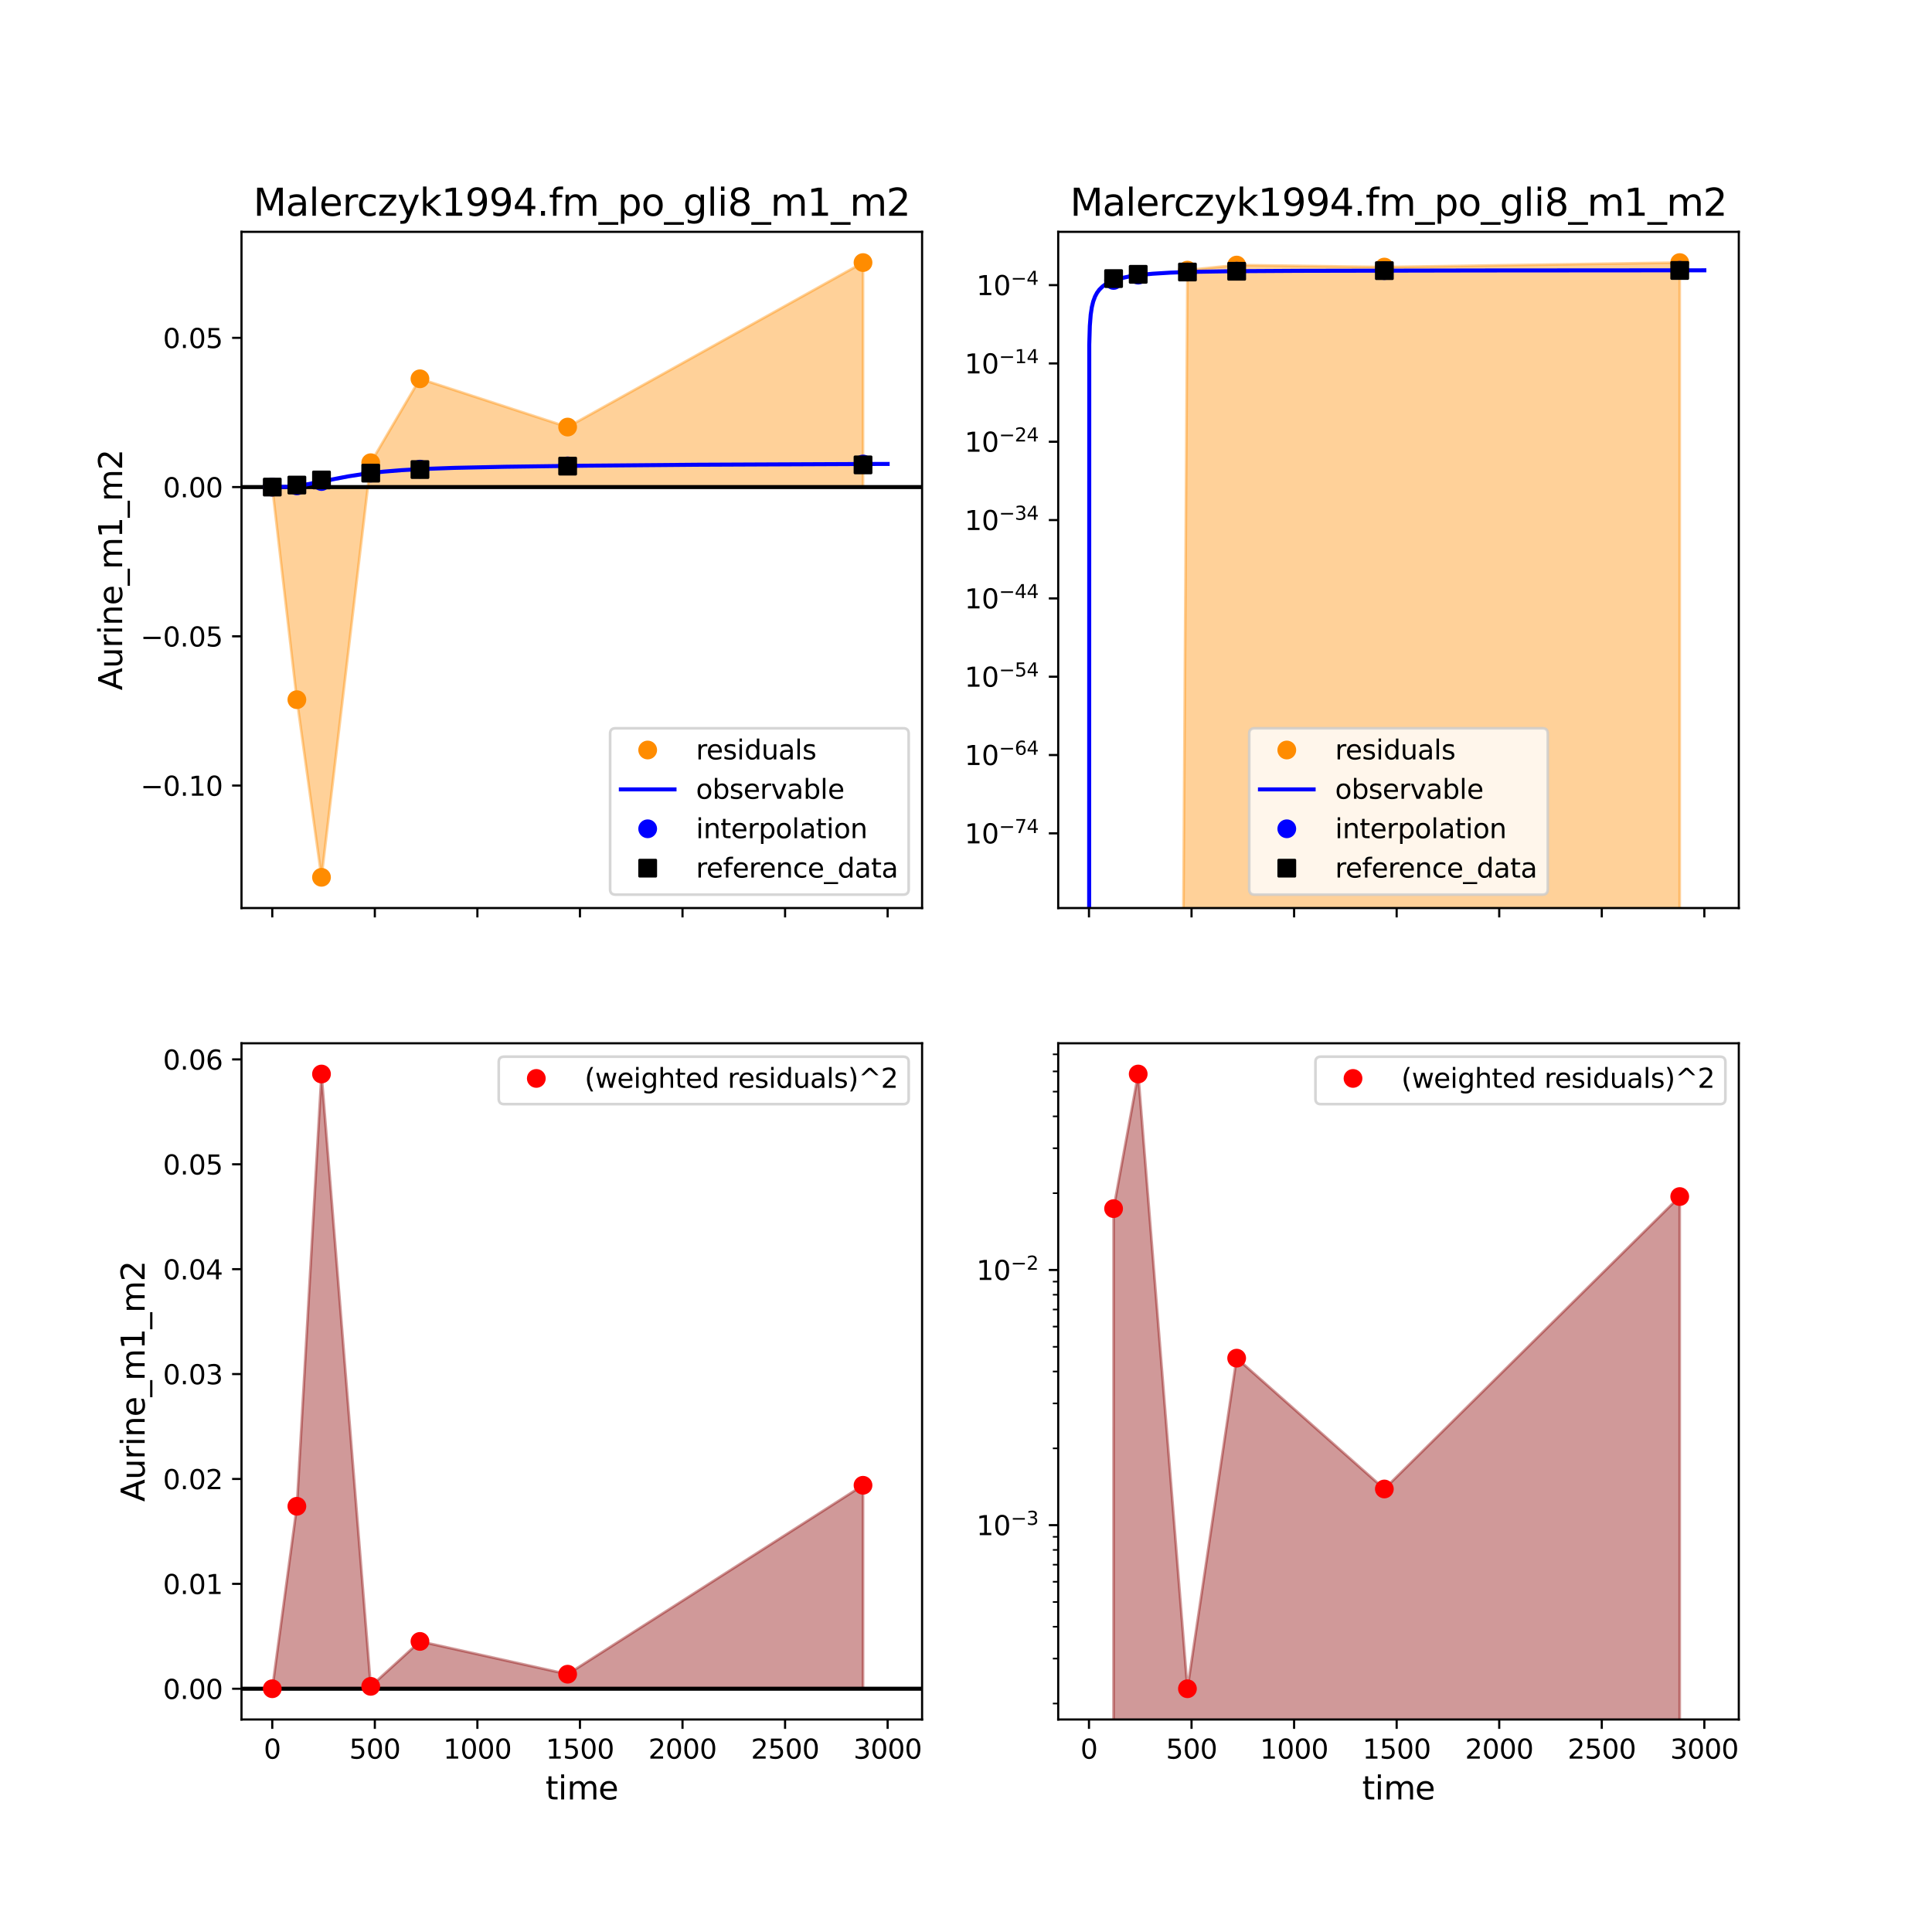 <?xml version="1.0" encoding="utf-8" standalone="no"?>
<!DOCTYPE svg PUBLIC "-//W3C//DTD SVG 1.1//EN"
  "http://www.w3.org/Graphics/SVG/1.1/DTD/svg11.dtd">
<svg xmlns:xlink="http://www.w3.org/1999/xlink" width="720pt" height="720pt" viewBox="0 0 720 720" xmlns="http://www.w3.org/2000/svg" version="1.1">
 <defs>
  <style type="text/css">*{stroke-linejoin: round; stroke-linecap: butt}</style>
 </defs>
 <g id="figure_1">
  <g id="patch_1">
   <path d="M 0 720 
L 720 720 
L 720 0 
L 0 0 
z
" style="fill: #ffffff"/>
  </g>
  <g id="axes_1">
   <g id="patch_2">
    <path d="M 90 338.4 
L 343.636 338.4 
L 343.636 86.4 
L 90 86.4 
z
" style="fill: #ffffff"/>
   </g>
   <g id="PolyCollection_1">
    <defs>
     <path id="m32751772a6" d="M 101.466 -538.481 
L 101.466 -538.481 
L 110.639 -459.252 
L 119.813 -393.055 
L 138.159 -547.562 
L 156.505 -578.833 
L 211.544 -560.845 
L 321.621 -622.145 
L 321.621 -538.481 
L 321.621 -538.481 
L 211.544 -538.481 
L 156.505 -538.481 
L 138.159 -538.481 
L 119.813 -538.481 
L 110.639 -538.481 
L 101.466 -538.481 
z
" style="stroke: #ff8c00; stroke-opacity: 0.4"/>
    </defs>
    <g clip-path="url(#p585a33ce42)">
     <use xlink:href="#m32751772a6" x="0" y="720" style="fill: #ff8c00; fill-opacity: 0.4; stroke: #ff8c00; stroke-opacity: 0.4"/>
    </g>
   </g>
   <g id="matplotlib.axis_1">
    <g id="xtick_1">
     <g id="line2d_1">
      <defs>
       <path id="meead361c29" d="M 0 0 
L 0 3.5 
" style="stroke: #000000; stroke-width: 0.8"/>
      </defs>
      <g>
       <use xlink:href="#meead361c29" x="101.466" y="338.4" style="stroke: #000000; stroke-width: 0.8"/>
      </g>
     </g>
    </g>
    <g id="xtick_2">
     <g id="line2d_2">
      <g>
       <use xlink:href="#meead361c29" x="139.688" y="338.4" style="stroke: #000000; stroke-width: 0.8"/>
      </g>
     </g>
    </g>
    <g id="xtick_3">
     <g id="line2d_3">
      <g>
       <use xlink:href="#meead361c29" x="177.909" y="338.4" style="stroke: #000000; stroke-width: 0.8"/>
      </g>
     </g>
    </g>
    <g id="xtick_4">
     <g id="line2d_4">
      <g>
       <use xlink:href="#meead361c29" x="216.13" y="338.4" style="stroke: #000000; stroke-width: 0.8"/>
      </g>
     </g>
    </g>
    <g id="xtick_5">
     <g id="line2d_5">
      <g>
       <use xlink:href="#meead361c29" x="254.351" y="338.4" style="stroke: #000000; stroke-width: 0.8"/>
      </g>
     </g>
    </g>
    <g id="xtick_6">
     <g id="line2d_6">
      <g>
       <use xlink:href="#meead361c29" x="292.573" y="338.4" style="stroke: #000000; stroke-width: 0.8"/>
      </g>
     </g>
    </g>
    <g id="xtick_7">
     <g id="line2d_7">
      <g>
       <use xlink:href="#meead361c29" x="330.794" y="338.4" style="stroke: #000000; stroke-width: 0.8"/>
      </g>
     </g>
    </g>
   </g>
   <g id="matplotlib.axis_2">
    <g id="ytick_1">
     <g id="line2d_8">
      <defs>
       <path id="m51ae734789" d="M 0 0 
L -3.5 0 
" style="stroke: #000000; stroke-width: 0.8"/>
      </defs>
      <g>
       <use xlink:href="#m51ae734789" x="90" y="292.751" style="stroke: #000000; stroke-width: 0.8"/>
      </g>
     </g>
     <g id="text_1">
      <!-- −0.10 -->
      <g transform="translate(52.355 296.551) scale(0.1 -0.1)">
       <defs>
        <path id="DejaVuSans-2212" d="M 678 2272 
L 4684 2272 
L 4684 1741 
L 678 1741 
L 678 2272 
z
" transform="scale(0.016)"/>
        <path id="DejaVuSans-30" d="M 2034 4250 
Q 1547 4250 1301 3770 
Q 1056 3291 1056 2328 
Q 1056 1369 1301 889 
Q 1547 409 2034 409 
Q 2525 409 2770 889 
Q 3016 1369 3016 2328 
Q 3016 3291 2770 3770 
Q 2525 4250 2034 4250 
z
M 2034 4750 
Q 2819 4750 3233 4129 
Q 3647 3509 3647 2328 
Q 3647 1150 3233 529 
Q 2819 -91 2034 -91 
Q 1250 -91 836 529 
Q 422 1150 422 2328 
Q 422 3509 836 4129 
Q 1250 4750 2034 4750 
z
" transform="scale(0.016)"/>
        <path id="DejaVuSans-2e" d="M 684 794 
L 1344 794 
L 1344 0 
L 684 0 
L 684 794 
z
" transform="scale(0.016)"/>
        <path id="DejaVuSans-31" d="M 794 531 
L 1825 531 
L 1825 4091 
L 703 3866 
L 703 4441 
L 1819 4666 
L 2450 4666 
L 2450 531 
L 3481 531 
L 3481 0 
L 794 0 
L 794 531 
z
" transform="scale(0.016)"/>
       </defs>
       <use xlink:href="#DejaVuSans-2212"/>
       <use xlink:href="#DejaVuSans-30" x="83.789"/>
       <use xlink:href="#DejaVuSans-2e" x="147.412"/>
       <use xlink:href="#DejaVuSans-31" x="179.199"/>
       <use xlink:href="#DejaVuSans-30" x="242.822"/>
      </g>
     </g>
    </g>
    <g id="ytick_2">
     <g id="line2d_9">
      <g>
       <use xlink:href="#m51ae734789" x="90" y="237.135" style="stroke: #000000; stroke-width: 0.8"/>
      </g>
     </g>
     <g id="text_2">
      <!-- −0.05 -->
      <g transform="translate(52.355 240.935) scale(0.1 -0.1)">
       <defs>
        <path id="DejaVuSans-35" d="M 691 4666 
L 3169 4666 
L 3169 4134 
L 1269 4134 
L 1269 2991 
Q 1406 3038 1543 3061 
Q 1681 3084 1819 3084 
Q 2600 3084 3056 2656 
Q 3513 2228 3513 1497 
Q 3513 744 3044 326 
Q 2575 -91 1722 -91 
Q 1428 -91 1123 -41 
Q 819 9 494 109 
L 494 744 
Q 775 591 1075 516 
Q 1375 441 1709 441 
Q 2250 441 2565 725 
Q 2881 1009 2881 1497 
Q 2881 1984 2565 2268 
Q 2250 2553 1709 2553 
Q 1456 2553 1204 2497 
Q 953 2441 691 2322 
L 691 4666 
z
" transform="scale(0.016)"/>
       </defs>
       <use xlink:href="#DejaVuSans-2212"/>
       <use xlink:href="#DejaVuSans-30" x="83.789"/>
       <use xlink:href="#DejaVuSans-2e" x="147.412"/>
       <use xlink:href="#DejaVuSans-30" x="179.199"/>
       <use xlink:href="#DejaVuSans-35" x="242.822"/>
      </g>
     </g>
    </g>
    <g id="ytick_3">
     <g id="line2d_10">
      <g>
       <use xlink:href="#m51ae734789" x="90" y="181.519" style="stroke: #000000; stroke-width: 0.8"/>
      </g>
     </g>
     <g id="text_3">
      <!-- 0.00 -->
      <g transform="translate(60.734 185.319) scale(0.1 -0.1)">
       <use xlink:href="#DejaVuSans-30"/>
       <use xlink:href="#DejaVuSans-2e" x="63.623"/>
       <use xlink:href="#DejaVuSans-30" x="95.41"/>
       <use xlink:href="#DejaVuSans-30" x="159.033"/>
      </g>
     </g>
    </g>
    <g id="ytick_4">
     <g id="line2d_11">
      <g>
       <use xlink:href="#m51ae734789" x="90" y="125.903" style="stroke: #000000; stroke-width: 0.8"/>
      </g>
     </g>
     <g id="text_4">
      <!-- 0.05 -->
      <g transform="translate(60.734 129.703) scale(0.1 -0.1)">
       <use xlink:href="#DejaVuSans-30"/>
       <use xlink:href="#DejaVuSans-2e" x="63.623"/>
       <use xlink:href="#DejaVuSans-30" x="95.41"/>
       <use xlink:href="#DejaVuSans-35" x="159.033"/>
      </g>
     </g>
    </g>
    <g id="text_5">
     <!-- Aurine_m1_m2 -->
     <g transform="translate(45.525 257.258) rotate(-90) scale(0.12 -0.12)">
      <defs>
       <path id="DejaVuSans-41" d="M 2188 4044 
L 1331 1722 
L 3047 1722 
L 2188 4044 
z
M 1831 4666 
L 2547 4666 
L 4325 0 
L 3669 0 
L 3244 1197 
L 1141 1197 
L 716 0 
L 50 0 
L 1831 4666 
z
" transform="scale(0.016)"/>
       <path id="DejaVuSans-75" d="M 544 1381 
L 544 3500 
L 1119 3500 
L 1119 1403 
Q 1119 906 1312 657 
Q 1506 409 1894 409 
Q 2359 409 2629 706 
Q 2900 1003 2900 1516 
L 2900 3500 
L 3475 3500 
L 3475 0 
L 2900 0 
L 2900 538 
Q 2691 219 2414 64 
Q 2138 -91 1772 -91 
Q 1169 -91 856 284 
Q 544 659 544 1381 
z
M 1991 3584 
L 1991 3584 
z
" transform="scale(0.016)"/>
       <path id="DejaVuSans-72" d="M 2631 2963 
Q 2534 3019 2420 3045 
Q 2306 3072 2169 3072 
Q 1681 3072 1420 2755 
Q 1159 2438 1159 1844 
L 1159 0 
L 581 0 
L 581 3500 
L 1159 3500 
L 1159 2956 
Q 1341 3275 1631 3429 
Q 1922 3584 2338 3584 
Q 2397 3584 2469 3576 
Q 2541 3569 2628 3553 
L 2631 2963 
z
" transform="scale(0.016)"/>
       <path id="DejaVuSans-69" d="M 603 3500 
L 1178 3500 
L 1178 0 
L 603 0 
L 603 3500 
z
M 603 4863 
L 1178 4863 
L 1178 4134 
L 603 4134 
L 603 4863 
z
" transform="scale(0.016)"/>
       <path id="DejaVuSans-6e" d="M 3513 2113 
L 3513 0 
L 2938 0 
L 2938 2094 
Q 2938 2591 2744 2837 
Q 2550 3084 2163 3084 
Q 1697 3084 1428 2787 
Q 1159 2491 1159 1978 
L 1159 0 
L 581 0 
L 581 3500 
L 1159 3500 
L 1159 2956 
Q 1366 3272 1645 3428 
Q 1925 3584 2291 3584 
Q 2894 3584 3203 3211 
Q 3513 2838 3513 2113 
z
" transform="scale(0.016)"/>
       <path id="DejaVuSans-65" d="M 3597 1894 
L 3597 1613 
L 953 1613 
Q 991 1019 1311 708 
Q 1631 397 2203 397 
Q 2534 397 2845 478 
Q 3156 559 3463 722 
L 3463 178 
Q 3153 47 2828 -22 
Q 2503 -91 2169 -91 
Q 1331 -91 842 396 
Q 353 884 353 1716 
Q 353 2575 817 3079 
Q 1281 3584 2069 3584 
Q 2775 3584 3186 3129 
Q 3597 2675 3597 1894 
z
M 3022 2063 
Q 3016 2534 2758 2815 
Q 2500 3097 2075 3097 
Q 1594 3097 1305 2825 
Q 1016 2553 972 2059 
L 3022 2063 
z
" transform="scale(0.016)"/>
       <path id="DejaVuSans-5f" d="M 3263 -1063 
L 3263 -1509 
L -63 -1509 
L -63 -1063 
L 3263 -1063 
z
" transform="scale(0.016)"/>
       <path id="DejaVuSans-6d" d="M 3328 2828 
Q 3544 3216 3844 3400 
Q 4144 3584 4550 3584 
Q 5097 3584 5394 3201 
Q 5691 2819 5691 2113 
L 5691 0 
L 5113 0 
L 5113 2094 
Q 5113 2597 4934 2840 
Q 4756 3084 4391 3084 
Q 3944 3084 3684 2787 
Q 3425 2491 3425 1978 
L 3425 0 
L 2847 0 
L 2847 2094 
Q 2847 2600 2669 2842 
Q 2491 3084 2119 3084 
Q 1678 3084 1418 2786 
Q 1159 2488 1159 1978 
L 1159 0 
L 581 0 
L 581 3500 
L 1159 3500 
L 1159 2956 
Q 1356 3278 1631 3431 
Q 1906 3584 2284 3584 
Q 2666 3584 2933 3390 
Q 3200 3197 3328 2828 
z
" transform="scale(0.016)"/>
       <path id="DejaVuSans-32" d="M 1228 531 
L 3431 531 
L 3431 0 
L 469 0 
L 469 531 
Q 828 903 1448 1529 
Q 2069 2156 2228 2338 
Q 2531 2678 2651 2914 
Q 2772 3150 2772 3378 
Q 2772 3750 2511 3984 
Q 2250 4219 1831 4219 
Q 1534 4219 1204 4116 
Q 875 4013 500 3803 
L 500 4441 
Q 881 4594 1212 4672 
Q 1544 4750 1819 4750 
Q 2544 4750 2975 4387 
Q 3406 4025 3406 3419 
Q 3406 3131 3298 2873 
Q 3191 2616 2906 2266 
Q 2828 2175 2409 1742 
Q 1991 1309 1228 531 
z
" transform="scale(0.016)"/>
      </defs>
      <use xlink:href="#DejaVuSans-41"/>
      <use xlink:href="#DejaVuSans-75" x="68.408"/>
      <use xlink:href="#DejaVuSans-72" x="131.787"/>
      <use xlink:href="#DejaVuSans-69" x="172.9"/>
      <use xlink:href="#DejaVuSans-6e" x="200.684"/>
      <use xlink:href="#DejaVuSans-65" x="264.062"/>
      <use xlink:href="#DejaVuSans-5f" x="325.586"/>
      <use xlink:href="#DejaVuSans-6d" x="375.586"/>
      <use xlink:href="#DejaVuSans-31" x="472.998"/>
      <use xlink:href="#DejaVuSans-5f" x="536.621"/>
      <use xlink:href="#DejaVuSans-6d" x="586.621"/>
      <use xlink:href="#DejaVuSans-32" x="684.033"/>
     </g>
    </g>
   </g>
   <g id="line2d_12">
    <path d="M 90 181.519 
L 343.636 181.519 
" clip-path="url(#p585a33ce42)" style="fill: none; stroke: #000000; stroke-width: 1.5; stroke-linecap: square"/>
   </g>
   <g id="line2d_13">
    <defs>
     <path id="mff7d08ee36" d="M 0 3 
C 0.796 3 1.559 2.684 2.121 2.121 
C 2.684 1.559 3 0.796 3 0 
C 3 -0.796 2.684 -1.559 2.121 -2.121 
C 1.559 -2.684 0.796 -3 0 -3 
C -0.796 -3 -1.559 -2.684 -2.121 -2.121 
C -2.684 -1.559 -3 -0.796 -3 0 
C -3 0.796 -2.684 1.559 -2.121 2.121 
C -1.559 2.684 -0.796 3 0 3 
z
" style="stroke: #ff8c00"/>
    </defs>
    <g clip-path="url(#p585a33ce42)">
     <use xlink:href="#mff7d08ee36" x="101.466" y="181.519" style="fill: #ff8c00; stroke: #ff8c00"/>
     <use xlink:href="#mff7d08ee36" x="110.639" y="260.748" style="fill: #ff8c00; stroke: #ff8c00"/>
     <use xlink:href="#mff7d08ee36" x="119.813" y="326.945" style="fill: #ff8c00; stroke: #ff8c00"/>
     <use xlink:href="#mff7d08ee36" x="138.159" y="172.438" style="fill: #ff8c00; stroke: #ff8c00"/>
     <use xlink:href="#mff7d08ee36" x="156.505" y="141.167" style="fill: #ff8c00; stroke: #ff8c00"/>
     <use xlink:href="#mff7d08ee36" x="211.544" y="159.155" style="fill: #ff8c00; stroke: #ff8c00"/>
     <use xlink:href="#mff7d08ee36" x="321.621" y="97.855" style="fill: #ff8c00; stroke: #ff8c00"/>
    </g>
   </g>
   <g id="line2d_14">
    <path d="M 101.466 181.519 
L 107.131 181.413 
L 110.445 181.107 
L 114.361 180.511 
L 120.538 179.304 
L 129.679 177.538 
L 136.115 176.548 
L 142.841 175.775 
L 149.568 175.226 
L 157.51 174.78 
L 169.448 174.354 
L 188.207 173.949 
L 218.482 173.541 
L 259.989 173.194 
L 323.386 172.912 
L 330.794 172.89 
L 330.794 172.89 
" clip-path="url(#p585a33ce42)" style="fill: none; stroke: #0000ff; stroke-width: 1.5; stroke-linecap: square"/>
   </g>
   <g id="line2d_15">
    <defs>
     <path id="m8a728fc4b5" d="M 0 3 
C 0.796 3 1.559 2.684 2.121 2.121 
C 2.684 1.559 3 0.796 3 0 
C 3 -0.796 2.684 -1.559 2.121 -2.121 
C 1.559 -2.684 0.796 -3 0 -3 
C -0.796 -3 -1.559 -2.684 -2.121 -2.121 
C -2.684 -1.559 -3 -0.796 -3 0 
C -3 0.796 -2.684 1.559 -2.121 2.121 
C -1.559 2.684 -0.796 3 0 3 
z
" style="stroke: #0000ff"/>
    </defs>
    <g clip-path="url(#p585a33ce42)">
     <use xlink:href="#m8a728fc4b5" x="101.466" y="181.519" style="fill: #0000ff; stroke: #0000ff"/>
     <use xlink:href="#m8a728fc4b5" x="110.639" y="181.082" style="fill: #0000ff; stroke: #0000ff"/>
     <use xlink:href="#m8a728fc4b5" x="119.813" y="179.452" style="fill: #0000ff; stroke: #0000ff"/>
     <use xlink:href="#m8a728fc4b5" x="138.159" y="176.287" style="fill: #0000ff; stroke: #0000ff"/>
     <use xlink:href="#m8a728fc4b5" x="156.505" y="174.828" style="fill: #0000ff; stroke: #0000ff"/>
     <use xlink:href="#m8a728fc4b5" x="211.544" y="173.62" style="fill: #0000ff; stroke: #0000ff"/>
     <use xlink:href="#m8a728fc4b5" x="321.621" y="172.917" style="fill: #0000ff; stroke: #0000ff"/>
    </g>
   </g>
   <g id="line2d_16">
    <defs>
     <path id="m1b85e227e4" d="M -3 3 
L 3 3 
L 3 -3 
L -3 -3 
z
" style="stroke: #000000; stroke-linejoin: miter"/>
    </defs>
    <g clip-path="url(#p585a33ce42)">
     <use xlink:href="#m1b85e227e4" x="101.466" y="181.519" style="stroke: #000000; stroke-linejoin: miter"/>
     <use xlink:href="#m1b85e227e4" x="110.639" y="180.765" style="stroke: #000000; stroke-linejoin: miter"/>
     <use xlink:href="#m1b85e227e4" x="119.813" y="178.87" style="stroke: #000000; stroke-linejoin: miter"/>
     <use xlink:href="#m1b85e227e4" x="138.159" y="176.323" style="stroke: #000000; stroke-linejoin: miter"/>
     <use xlink:href="#m1b85e227e4" x="156.505" y="174.99" style="stroke: #000000; stroke-linejoin: miter"/>
     <use xlink:href="#m1b85e227e4" x="211.544" y="173.709" style="stroke: #000000; stroke-linejoin: miter"/>
     <use xlink:href="#m1b85e227e4" x="321.621" y="173.252" style="stroke: #000000; stroke-linejoin: miter"/>
    </g>
   </g>
   <g id="patch_3">
    <path d="M 90 338.4 
L 90 86.4 
" style="fill: none; stroke: #000000; stroke-width: 0.8; stroke-linejoin: miter; stroke-linecap: square"/>
   </g>
   <g id="patch_4">
    <path d="M 343.636 338.4 
L 343.636 86.4 
" style="fill: none; stroke: #000000; stroke-width: 0.8; stroke-linejoin: miter; stroke-linecap: square"/>
   </g>
   <g id="patch_5">
    <path d="M 90 338.4 
L 343.636 338.4 
" style="fill: none; stroke: #000000; stroke-width: 0.8; stroke-linejoin: miter; stroke-linecap: square"/>
   </g>
   <g id="patch_6">
    <path d="M 90 86.4 
L 343.636 86.4 
" style="fill: none; stroke: #000000; stroke-width: 0.8; stroke-linejoin: miter; stroke-linecap: square"/>
   </g>
   <g id="text_6">
    <!-- Malerczyk1994.fm_po_gli8_m1_m2 -->
    <g transform="translate(94.417 80.4) scale(0.14 -0.14)">
     <defs>
      <path id="DejaVuSans-4d" d="M 628 4666 
L 1569 4666 
L 2759 1491 
L 3956 4666 
L 4897 4666 
L 4897 0 
L 4281 0 
L 4281 4097 
L 3078 897 
L 2444 897 
L 1241 4097 
L 1241 0 
L 628 0 
L 628 4666 
z
" transform="scale(0.016)"/>
      <path id="DejaVuSans-61" d="M 2194 1759 
Q 1497 1759 1228 1600 
Q 959 1441 959 1056 
Q 959 750 1161 570 
Q 1363 391 1709 391 
Q 2188 391 2477 730 
Q 2766 1069 2766 1631 
L 2766 1759 
L 2194 1759 
z
M 3341 1997 
L 3341 0 
L 2766 0 
L 2766 531 
Q 2569 213 2275 61 
Q 1981 -91 1556 -91 
Q 1019 -91 701 211 
Q 384 513 384 1019 
Q 384 1609 779 1909 
Q 1175 2209 1959 2209 
L 2766 2209 
L 2766 2266 
Q 2766 2663 2505 2880 
Q 2244 3097 1772 3097 
Q 1472 3097 1187 3025 
Q 903 2953 641 2809 
L 641 3341 
Q 956 3463 1253 3523 
Q 1550 3584 1831 3584 
Q 2591 3584 2966 3190 
Q 3341 2797 3341 1997 
z
" transform="scale(0.016)"/>
      <path id="DejaVuSans-6c" d="M 603 4863 
L 1178 4863 
L 1178 0 
L 603 0 
L 603 4863 
z
" transform="scale(0.016)"/>
      <path id="DejaVuSans-63" d="M 3122 3366 
L 3122 2828 
Q 2878 2963 2633 3030 
Q 2388 3097 2138 3097 
Q 1578 3097 1268 2742 
Q 959 2388 959 1747 
Q 959 1106 1268 751 
Q 1578 397 2138 397 
Q 2388 397 2633 464 
Q 2878 531 3122 666 
L 3122 134 
Q 2881 22 2623 -34 
Q 2366 -91 2075 -91 
Q 1284 -91 818 406 
Q 353 903 353 1747 
Q 353 2603 823 3093 
Q 1294 3584 2113 3584 
Q 2378 3584 2631 3529 
Q 2884 3475 3122 3366 
z
" transform="scale(0.016)"/>
      <path id="DejaVuSans-7a" d="M 353 3500 
L 3084 3500 
L 3084 2975 
L 922 459 
L 3084 459 
L 3084 0 
L 275 0 
L 275 525 
L 2438 3041 
L 353 3041 
L 353 3500 
z
" transform="scale(0.016)"/>
      <path id="DejaVuSans-79" d="M 2059 -325 
Q 1816 -950 1584 -1140 
Q 1353 -1331 966 -1331 
L 506 -1331 
L 506 -850 
L 844 -850 
Q 1081 -850 1212 -737 
Q 1344 -625 1503 -206 
L 1606 56 
L 191 3500 
L 800 3500 
L 1894 763 
L 2988 3500 
L 3597 3500 
L 2059 -325 
z
" transform="scale(0.016)"/>
      <path id="DejaVuSans-6b" d="M 581 4863 
L 1159 4863 
L 1159 1991 
L 2875 3500 
L 3609 3500 
L 1753 1863 
L 3688 0 
L 2938 0 
L 1159 1709 
L 1159 0 
L 581 0 
L 581 4863 
z
" transform="scale(0.016)"/>
      <path id="DejaVuSans-39" d="M 703 97 
L 703 672 
Q 941 559 1184 500 
Q 1428 441 1663 441 
Q 2288 441 2617 861 
Q 2947 1281 2994 2138 
Q 2813 1869 2534 1725 
Q 2256 1581 1919 1581 
Q 1219 1581 811 2004 
Q 403 2428 403 3163 
Q 403 3881 828 4315 
Q 1253 4750 1959 4750 
Q 2769 4750 3195 4129 
Q 3622 3509 3622 2328 
Q 3622 1225 3098 567 
Q 2575 -91 1691 -91 
Q 1453 -91 1209 -44 
Q 966 3 703 97 
z
M 1959 2075 
Q 2384 2075 2632 2365 
Q 2881 2656 2881 3163 
Q 2881 3666 2632 3958 
Q 2384 4250 1959 4250 
Q 1534 4250 1286 3958 
Q 1038 3666 1038 3163 
Q 1038 2656 1286 2365 
Q 1534 2075 1959 2075 
z
" transform="scale(0.016)"/>
      <path id="DejaVuSans-34" d="M 2419 4116 
L 825 1625 
L 2419 1625 
L 2419 4116 
z
M 2253 4666 
L 3047 4666 
L 3047 1625 
L 3713 1625 
L 3713 1100 
L 3047 1100 
L 3047 0 
L 2419 0 
L 2419 1100 
L 313 1100 
L 313 1709 
L 2253 4666 
z
" transform="scale(0.016)"/>
      <path id="DejaVuSans-66" d="M 2375 4863 
L 2375 4384 
L 1825 4384 
Q 1516 4384 1395 4259 
Q 1275 4134 1275 3809 
L 1275 3500 
L 2222 3500 
L 2222 3053 
L 1275 3053 
L 1275 0 
L 697 0 
L 697 3053 
L 147 3053 
L 147 3500 
L 697 3500 
L 697 3744 
Q 697 4328 969 4595 
Q 1241 4863 1831 4863 
L 2375 4863 
z
" transform="scale(0.016)"/>
      <path id="DejaVuSans-70" d="M 1159 525 
L 1159 -1331 
L 581 -1331 
L 581 3500 
L 1159 3500 
L 1159 2969 
Q 1341 3281 1617 3432 
Q 1894 3584 2278 3584 
Q 2916 3584 3314 3078 
Q 3713 2572 3713 1747 
Q 3713 922 3314 415 
Q 2916 -91 2278 -91 
Q 1894 -91 1617 61 
Q 1341 213 1159 525 
z
M 3116 1747 
Q 3116 2381 2855 2742 
Q 2594 3103 2138 3103 
Q 1681 3103 1420 2742 
Q 1159 2381 1159 1747 
Q 1159 1113 1420 752 
Q 1681 391 2138 391 
Q 2594 391 2855 752 
Q 3116 1113 3116 1747 
z
" transform="scale(0.016)"/>
      <path id="DejaVuSans-6f" d="M 1959 3097 
Q 1497 3097 1228 2736 
Q 959 2375 959 1747 
Q 959 1119 1226 758 
Q 1494 397 1959 397 
Q 2419 397 2687 759 
Q 2956 1122 2956 1747 
Q 2956 2369 2687 2733 
Q 2419 3097 1959 3097 
z
M 1959 3584 
Q 2709 3584 3137 3096 
Q 3566 2609 3566 1747 
Q 3566 888 3137 398 
Q 2709 -91 1959 -91 
Q 1206 -91 779 398 
Q 353 888 353 1747 
Q 353 2609 779 3096 
Q 1206 3584 1959 3584 
z
" transform="scale(0.016)"/>
      <path id="DejaVuSans-67" d="M 2906 1791 
Q 2906 2416 2648 2759 
Q 2391 3103 1925 3103 
Q 1463 3103 1205 2759 
Q 947 2416 947 1791 
Q 947 1169 1205 825 
Q 1463 481 1925 481 
Q 2391 481 2648 825 
Q 2906 1169 2906 1791 
z
M 3481 434 
Q 3481 -459 3084 -895 
Q 2688 -1331 1869 -1331 
Q 1566 -1331 1297 -1286 
Q 1028 -1241 775 -1147 
L 775 -588 
Q 1028 -725 1275 -790 
Q 1522 -856 1778 -856 
Q 2344 -856 2625 -561 
Q 2906 -266 2906 331 
L 2906 616 
Q 2728 306 2450 153 
Q 2172 0 1784 0 
Q 1141 0 747 490 
Q 353 981 353 1791 
Q 353 2603 747 3093 
Q 1141 3584 1784 3584 
Q 2172 3584 2450 3431 
Q 2728 3278 2906 2969 
L 2906 3500 
L 3481 3500 
L 3481 434 
z
" transform="scale(0.016)"/>
      <path id="DejaVuSans-38" d="M 2034 2216 
Q 1584 2216 1326 1975 
Q 1069 1734 1069 1313 
Q 1069 891 1326 650 
Q 1584 409 2034 409 
Q 2484 409 2743 651 
Q 3003 894 3003 1313 
Q 3003 1734 2745 1975 
Q 2488 2216 2034 2216 
z
M 1403 2484 
Q 997 2584 770 2862 
Q 544 3141 544 3541 
Q 544 4100 942 4425 
Q 1341 4750 2034 4750 
Q 2731 4750 3128 4425 
Q 3525 4100 3525 3541 
Q 3525 3141 3298 2862 
Q 3072 2584 2669 2484 
Q 3125 2378 3379 2068 
Q 3634 1759 3634 1313 
Q 3634 634 3220 271 
Q 2806 -91 2034 -91 
Q 1263 -91 848 271 
Q 434 634 434 1313 
Q 434 1759 690 2068 
Q 947 2378 1403 2484 
z
M 1172 3481 
Q 1172 3119 1398 2916 
Q 1625 2713 2034 2713 
Q 2441 2713 2670 2916 
Q 2900 3119 2900 3481 
Q 2900 3844 2670 4047 
Q 2441 4250 2034 4250 
Q 1625 4250 1398 4047 
Q 1172 3844 1172 3481 
z
" transform="scale(0.016)"/>
     </defs>
     <use xlink:href="#DejaVuSans-4d"/>
     <use xlink:href="#DejaVuSans-61" x="86.279"/>
     <use xlink:href="#DejaVuSans-6c" x="147.559"/>
     <use xlink:href="#DejaVuSans-65" x="175.342"/>
     <use xlink:href="#DejaVuSans-72" x="236.865"/>
     <use xlink:href="#DejaVuSans-63" x="275.729"/>
     <use xlink:href="#DejaVuSans-7a" x="330.709"/>
     <use xlink:href="#DejaVuSans-79" x="383.199"/>
     <use xlink:href="#DejaVuSans-6b" x="442.379"/>
     <use xlink:href="#DejaVuSans-31" x="500.289"/>
     <use xlink:href="#DejaVuSans-39" x="563.912"/>
     <use xlink:href="#DejaVuSans-39" x="627.535"/>
     <use xlink:href="#DejaVuSans-34" x="691.158"/>
     <use xlink:href="#DejaVuSans-2e" x="754.781"/>
     <use xlink:href="#DejaVuSans-66" x="786.568"/>
     <use xlink:href="#DejaVuSans-6d" x="821.773"/>
     <use xlink:href="#DejaVuSans-5f" x="919.186"/>
     <use xlink:href="#DejaVuSans-70" x="969.186"/>
     <use xlink:href="#DejaVuSans-6f" x="1032.662"/>
     <use xlink:href="#DejaVuSans-5f" x="1093.844"/>
     <use xlink:href="#DejaVuSans-67" x="1143.844"/>
     <use xlink:href="#DejaVuSans-6c" x="1207.32"/>
     <use xlink:href="#DejaVuSans-69" x="1235.104"/>
     <use xlink:href="#DejaVuSans-38" x="1262.887"/>
     <use xlink:href="#DejaVuSans-5f" x="1326.51"/>
     <use xlink:href="#DejaVuSans-6d" x="1376.51"/>
     <use xlink:href="#DejaVuSans-31" x="1473.922"/>
     <use xlink:href="#DejaVuSans-5f" x="1537.545"/>
     <use xlink:href="#DejaVuSans-6d" x="1587.545"/>
     <use xlink:href="#DejaVuSans-32" x="1684.957"/>
    </g>
   </g>
   <g id="legend_1">
    <g id="patch_7">
     <path d="M 229.371 333.4 
L 336.636 333.4 
Q 338.636 333.4 338.636 331.4 
L 338.636 273.409 
Q 338.636 271.409 336.636 271.409 
L 229.371 271.409 
Q 227.371 271.409 227.371 273.409 
L 227.371 331.4 
Q 227.371 333.4 229.371 333.4 
z
" style="fill: #ffffff; opacity: 0.8; stroke: #cccccc; stroke-linejoin: miter"/>
    </g>
    <g id="line2d_17">
     <g>
      <use xlink:href="#mff7d08ee36" x="241.371" y="279.508" style="fill: #ff8c00; stroke: #ff8c00"/>
     </g>
    </g>
    <g id="text_7">
     <!-- residuals -->
     <g transform="translate(259.371 283.008) scale(0.1 -0.1)">
      <defs>
       <path id="DejaVuSans-73" d="M 2834 3397 
L 2834 2853 
Q 2591 2978 2328 3040 
Q 2066 3103 1784 3103 
Q 1356 3103 1142 2972 
Q 928 2841 928 2578 
Q 928 2378 1081 2264 
Q 1234 2150 1697 2047 
L 1894 2003 
Q 2506 1872 2764 1633 
Q 3022 1394 3022 966 
Q 3022 478 2636 193 
Q 2250 -91 1575 -91 
Q 1294 -91 989 -36 
Q 684 19 347 128 
L 347 722 
Q 666 556 975 473 
Q 1284 391 1588 391 
Q 1994 391 2212 530 
Q 2431 669 2431 922 
Q 2431 1156 2273 1281 
Q 2116 1406 1581 1522 
L 1381 1569 
Q 847 1681 609 1914 
Q 372 2147 372 2553 
Q 372 3047 722 3315 
Q 1072 3584 1716 3584 
Q 2034 3584 2315 3537 
Q 2597 3491 2834 3397 
z
" transform="scale(0.016)"/>
       <path id="DejaVuSans-64" d="M 2906 2969 
L 2906 4863 
L 3481 4863 
L 3481 0 
L 2906 0 
L 2906 525 
Q 2725 213 2448 61 
Q 2172 -91 1784 -91 
Q 1150 -91 751 415 
Q 353 922 353 1747 
Q 353 2572 751 3078 
Q 1150 3584 1784 3584 
Q 2172 3584 2448 3432 
Q 2725 3281 2906 2969 
z
M 947 1747 
Q 947 1113 1208 752 
Q 1469 391 1925 391 
Q 2381 391 2643 752 
Q 2906 1113 2906 1747 
Q 2906 2381 2643 2742 
Q 2381 3103 1925 3103 
Q 1469 3103 1208 2742 
Q 947 2381 947 1747 
z
" transform="scale(0.016)"/>
      </defs>
      <use xlink:href="#DejaVuSans-72"/>
      <use xlink:href="#DejaVuSans-65" x="38.863"/>
      <use xlink:href="#DejaVuSans-73" x="100.387"/>
      <use xlink:href="#DejaVuSans-69" x="152.486"/>
      <use xlink:href="#DejaVuSans-64" x="180.27"/>
      <use xlink:href="#DejaVuSans-75" x="243.746"/>
      <use xlink:href="#DejaVuSans-61" x="307.125"/>
      <use xlink:href="#DejaVuSans-6c" x="368.404"/>
      <use xlink:href="#DejaVuSans-73" x="396.188"/>
     </g>
    </g>
    <g id="line2d_18">
     <path d="M 231.371 294.186 
L 241.371 294.186 
L 251.371 294.186 
" style="fill: none; stroke: #0000ff; stroke-width: 1.5; stroke-linecap: square"/>
    </g>
    <g id="text_8">
     <!-- observable -->
     <g transform="translate(259.371 297.686) scale(0.1 -0.1)">
      <defs>
       <path id="DejaVuSans-62" d="M 3116 1747 
Q 3116 2381 2855 2742 
Q 2594 3103 2138 3103 
Q 1681 3103 1420 2742 
Q 1159 2381 1159 1747 
Q 1159 1113 1420 752 
Q 1681 391 2138 391 
Q 2594 391 2855 752 
Q 3116 1113 3116 1747 
z
M 1159 2969 
Q 1341 3281 1617 3432 
Q 1894 3584 2278 3584 
Q 2916 3584 3314 3078 
Q 3713 2572 3713 1747 
Q 3713 922 3314 415 
Q 2916 -91 2278 -91 
Q 1894 -91 1617 61 
Q 1341 213 1159 525 
L 1159 0 
L 581 0 
L 581 4863 
L 1159 4863 
L 1159 2969 
z
" transform="scale(0.016)"/>
       <path id="DejaVuSans-76" d="M 191 3500 
L 800 3500 
L 1894 563 
L 2988 3500 
L 3597 3500 
L 2284 0 
L 1503 0 
L 191 3500 
z
" transform="scale(0.016)"/>
      </defs>
      <use xlink:href="#DejaVuSans-6f"/>
      <use xlink:href="#DejaVuSans-62" x="61.182"/>
      <use xlink:href="#DejaVuSans-73" x="124.658"/>
      <use xlink:href="#DejaVuSans-65" x="176.758"/>
      <use xlink:href="#DejaVuSans-72" x="238.281"/>
      <use xlink:href="#DejaVuSans-76" x="279.395"/>
      <use xlink:href="#DejaVuSans-61" x="338.574"/>
      <use xlink:href="#DejaVuSans-62" x="399.854"/>
      <use xlink:href="#DejaVuSans-6c" x="463.33"/>
      <use xlink:href="#DejaVuSans-65" x="491.113"/>
     </g>
    </g>
    <g id="line2d_19">
     <g>
      <use xlink:href="#m8a728fc4b5" x="241.371" y="308.864" style="fill: #0000ff; stroke: #0000ff"/>
     </g>
    </g>
    <g id="text_9">
     <!-- interpolation -->
     <g transform="translate(259.371 312.364) scale(0.1 -0.1)">
      <defs>
       <path id="DejaVuSans-74" d="M 1172 4494 
L 1172 3500 
L 2356 3500 
L 2356 3053 
L 1172 3053 
L 1172 1153 
Q 1172 725 1289 603 
Q 1406 481 1766 481 
L 2356 481 
L 2356 0 
L 1766 0 
Q 1100 0 847 248 
Q 594 497 594 1153 
L 594 3053 
L 172 3053 
L 172 3500 
L 594 3500 
L 594 4494 
L 1172 4494 
z
" transform="scale(0.016)"/>
      </defs>
      <use xlink:href="#DejaVuSans-69"/>
      <use xlink:href="#DejaVuSans-6e" x="27.783"/>
      <use xlink:href="#DejaVuSans-74" x="91.162"/>
      <use xlink:href="#DejaVuSans-65" x="130.371"/>
      <use xlink:href="#DejaVuSans-72" x="191.895"/>
      <use xlink:href="#DejaVuSans-70" x="233.008"/>
      <use xlink:href="#DejaVuSans-6f" x="296.484"/>
      <use xlink:href="#DejaVuSans-6c" x="357.666"/>
      <use xlink:href="#DejaVuSans-61" x="385.449"/>
      <use xlink:href="#DejaVuSans-74" x="446.729"/>
      <use xlink:href="#DejaVuSans-69" x="485.938"/>
      <use xlink:href="#DejaVuSans-6f" x="513.721"/>
      <use xlink:href="#DejaVuSans-6e" x="574.902"/>
     </g>
    </g>
    <g id="line2d_20">
     <g>
      <use xlink:href="#m1b85e227e4" x="241.371" y="323.542" style="stroke: #000000; stroke-linejoin: miter"/>
     </g>
    </g>
    <g id="text_10">
     <!-- reference_data -->
     <g transform="translate(259.371 327.042) scale(0.1 -0.1)">
      <use xlink:href="#DejaVuSans-72"/>
      <use xlink:href="#DejaVuSans-65" x="38.863"/>
      <use xlink:href="#DejaVuSans-66" x="100.387"/>
      <use xlink:href="#DejaVuSans-65" x="135.592"/>
      <use xlink:href="#DejaVuSans-72" x="197.115"/>
      <use xlink:href="#DejaVuSans-65" x="235.979"/>
      <use xlink:href="#DejaVuSans-6e" x="297.502"/>
      <use xlink:href="#DejaVuSans-63" x="360.881"/>
      <use xlink:href="#DejaVuSans-65" x="415.861"/>
      <use xlink:href="#DejaVuSans-5f" x="477.385"/>
      <use xlink:href="#DejaVuSans-64" x="527.385"/>
      <use xlink:href="#DejaVuSans-61" x="590.861"/>
      <use xlink:href="#DejaVuSans-74" x="652.141"/>
      <use xlink:href="#DejaVuSans-61" x="691.35"/>
     </g>
    </g>
   </g>
  </g>
  <g id="axes_2">
   <g id="patch_8">
    <path d="M 394.364 338.4 
L 648 338.4 
L 648 86.4 
L 394.364 86.4 
z
" style="fill: #ffffff"/>
   </g>
   <g id="PolyCollection_2">
    <path d="M 405.83 3013.367 
L 405.83 3013.367 
L 415.003 3013.367 
L 424.176 3013.367 
L 442.522 100.669 
L 460.869 98.779 
L 515.907 99.527 
L 625.985 97.855 
L 625.985 3013.367 
L 625.985 3013.367 
L 515.907 3013.367 
L 460.869 3013.367 
L 442.522 3013.367 
L 424.176 3013.367 
L 415.003 3013.367 
L 405.83 3013.367 
z
" clip-path="url(#pdfb8c60143)" style="fill: #ff8c00; fill-opacity: 0.4; stroke: #ff8c00; stroke-opacity: 0.4"/>
   </g>
   <g id="matplotlib.axis_3">
    <g id="xtick_8">
     <g id="line2d_21">
      <g>
       <use xlink:href="#meead361c29" x="405.83" y="338.4" style="stroke: #000000; stroke-width: 0.8"/>
      </g>
     </g>
    </g>
    <g id="xtick_9">
     <g id="line2d_22">
      <g>
       <use xlink:href="#meead361c29" x="444.051" y="338.4" style="stroke: #000000; stroke-width: 0.8"/>
      </g>
     </g>
    </g>
    <g id="xtick_10">
     <g id="line2d_23">
      <g>
       <use xlink:href="#meead361c29" x="482.273" y="338.4" style="stroke: #000000; stroke-width: 0.8"/>
      </g>
     </g>
    </g>
    <g id="xtick_11">
     <g id="line2d_24">
      <g>
       <use xlink:href="#meead361c29" x="520.494" y="338.4" style="stroke: #000000; stroke-width: 0.8"/>
      </g>
     </g>
    </g>
    <g id="xtick_12">
     <g id="line2d_25">
      <g>
       <use xlink:href="#meead361c29" x="558.715" y="338.4" style="stroke: #000000; stroke-width: 0.8"/>
      </g>
     </g>
    </g>
    <g id="xtick_13">
     <g id="line2d_26">
      <g>
       <use xlink:href="#meead361c29" x="596.936" y="338.4" style="stroke: #000000; stroke-width: 0.8"/>
      </g>
     </g>
    </g>
    <g id="xtick_14">
     <g id="line2d_27">
      <g>
       <use xlink:href="#meead361c29" x="635.158" y="338.4" style="stroke: #000000; stroke-width: 0.8"/>
      </g>
     </g>
    </g>
   </g>
   <g id="matplotlib.axis_4">
    <g id="ytick_5">
     <g id="line2d_28">
      <g>
       <use xlink:href="#m51ae734789" x="394.364" y="310.565" style="stroke: #000000; stroke-width: 0.8"/>
      </g>
     </g>
     <g id="text_11">
      <!-- $\mathdefault{10^{-74}}$ -->
      <g transform="translate(359.464 314.365) scale(0.1 -0.1)">
       <defs>
        <path id="DejaVuSans-37" d="M 525 4666 
L 3525 4666 
L 3525 4397 
L 1831 0 
L 1172 0 
L 2766 4134 
L 525 4134 
L 525 4666 
z
" transform="scale(0.016)"/>
       </defs>
       <use xlink:href="#DejaVuSans-31" transform="translate(0 0.684)"/>
       <use xlink:href="#DejaVuSans-30" transform="translate(63.623 0.684)"/>
       <use xlink:href="#DejaVuSans-2212" transform="translate(128.203 38.966) scale(0.7)"/>
       <use xlink:href="#DejaVuSans-37" transform="translate(186.855 38.966) scale(0.7)"/>
       <use xlink:href="#DejaVuSans-34" transform="translate(231.392 38.966) scale(0.7)"/>
      </g>
     </g>
    </g>
    <g id="ytick_6">
     <g id="line2d_29">
      <g>
       <use xlink:href="#m51ae734789" x="394.364" y="281.377" style="stroke: #000000; stroke-width: 0.8"/>
      </g>
     </g>
     <g id="text_12">
      <!-- $\mathdefault{10^{-64}}$ -->
      <g transform="translate(359.464 285.177) scale(0.1 -0.1)">
       <defs>
        <path id="DejaVuSans-36" d="M 2113 2584 
Q 1688 2584 1439 2293 
Q 1191 2003 1191 1497 
Q 1191 994 1439 701 
Q 1688 409 2113 409 
Q 2538 409 2786 701 
Q 3034 994 3034 1497 
Q 3034 2003 2786 2293 
Q 2538 2584 2113 2584 
z
M 3366 4563 
L 3366 3988 
Q 3128 4100 2886 4159 
Q 2644 4219 2406 4219 
Q 1781 4219 1451 3797 
Q 1122 3375 1075 2522 
Q 1259 2794 1537 2939 
Q 1816 3084 2150 3084 
Q 2853 3084 3261 2657 
Q 3669 2231 3669 1497 
Q 3669 778 3244 343 
Q 2819 -91 2113 -91 
Q 1303 -91 875 529 
Q 447 1150 447 2328 
Q 447 3434 972 4092 
Q 1497 4750 2381 4750 
Q 2619 4750 2861 4703 
Q 3103 4656 3366 4563 
z
" transform="scale(0.016)"/>
       </defs>
       <use xlink:href="#DejaVuSans-31" transform="translate(0 0.766)"/>
       <use xlink:href="#DejaVuSans-30" transform="translate(63.623 0.766)"/>
       <use xlink:href="#DejaVuSans-2212" transform="translate(128.203 39.047) scale(0.7)"/>
       <use xlink:href="#DejaVuSans-36" transform="translate(186.855 39.047) scale(0.7)"/>
       <use xlink:href="#DejaVuSans-34" transform="translate(231.392 39.047) scale(0.7)"/>
      </g>
     </g>
    </g>
    <g id="ytick_7">
     <g id="line2d_30">
      <g>
       <use xlink:href="#m51ae734789" x="394.364" y="252.19" style="stroke: #000000; stroke-width: 0.8"/>
      </g>
     </g>
     <g id="text_13">
      <!-- $\mathdefault{10^{-54}}$ -->
      <g transform="translate(359.464 255.989) scale(0.1 -0.1)">
       <use xlink:href="#DejaVuSans-31" transform="translate(0 0.684)"/>
       <use xlink:href="#DejaVuSans-30" transform="translate(63.623 0.684)"/>
       <use xlink:href="#DejaVuSans-2212" transform="translate(128.203 38.966) scale(0.7)"/>
       <use xlink:href="#DejaVuSans-35" transform="translate(186.855 38.966) scale(0.7)"/>
       <use xlink:href="#DejaVuSans-34" transform="translate(231.392 38.966) scale(0.7)"/>
      </g>
     </g>
    </g>
    <g id="ytick_8">
     <g id="line2d_31">
      <g>
       <use xlink:href="#m51ae734789" x="394.364" y="223.002" style="stroke: #000000; stroke-width: 0.8"/>
      </g>
     </g>
     <g id="text_14">
      <!-- $\mathdefault{10^{-44}}$ -->
      <g transform="translate(359.464 226.801) scale(0.1 -0.1)">
       <use xlink:href="#DejaVuSans-31" transform="translate(0 0.684)"/>
       <use xlink:href="#DejaVuSans-30" transform="translate(63.623 0.684)"/>
       <use xlink:href="#DejaVuSans-2212" transform="translate(128.203 38.966) scale(0.7)"/>
       <use xlink:href="#DejaVuSans-34" transform="translate(186.855 38.966) scale(0.7)"/>
       <use xlink:href="#DejaVuSans-34" transform="translate(231.392 38.966) scale(0.7)"/>
      </g>
     </g>
    </g>
    <g id="ytick_9">
     <g id="line2d_32">
      <g>
       <use xlink:href="#m51ae734789" x="394.364" y="193.814" style="stroke: #000000; stroke-width: 0.8"/>
      </g>
     </g>
     <g id="text_15">
      <!-- $\mathdefault{10^{-34}}$ -->
      <g transform="translate(359.464 197.613) scale(0.1 -0.1)">
       <defs>
        <path id="DejaVuSans-33" d="M 2597 2516 
Q 3050 2419 3304 2112 
Q 3559 1806 3559 1356 
Q 3559 666 3084 287 
Q 2609 -91 1734 -91 
Q 1441 -91 1130 -33 
Q 819 25 488 141 
L 488 750 
Q 750 597 1062 519 
Q 1375 441 1716 441 
Q 2309 441 2620 675 
Q 2931 909 2931 1356 
Q 2931 1769 2642 2001 
Q 2353 2234 1838 2234 
L 1294 2234 
L 1294 2753 
L 1863 2753 
Q 2328 2753 2575 2939 
Q 2822 3125 2822 3475 
Q 2822 3834 2567 4026 
Q 2313 4219 1838 4219 
Q 1578 4219 1281 4162 
Q 984 4106 628 3988 
L 628 4550 
Q 988 4650 1302 4700 
Q 1616 4750 1894 4750 
Q 2613 4750 3031 4423 
Q 3450 4097 3450 3541 
Q 3450 3153 3228 2886 
Q 3006 2619 2597 2516 
z
" transform="scale(0.016)"/>
       </defs>
       <use xlink:href="#DejaVuSans-31" transform="translate(0 0.766)"/>
       <use xlink:href="#DejaVuSans-30" transform="translate(63.623 0.766)"/>
       <use xlink:href="#DejaVuSans-2212" transform="translate(128.203 39.047) scale(0.7)"/>
       <use xlink:href="#DejaVuSans-33" transform="translate(186.855 39.047) scale(0.7)"/>
       <use xlink:href="#DejaVuSans-34" transform="translate(231.392 39.047) scale(0.7)"/>
      </g>
     </g>
    </g>
    <g id="ytick_10">
     <g id="line2d_33">
      <g>
       <use xlink:href="#m51ae734789" x="394.364" y="164.626" style="stroke: #000000; stroke-width: 0.8"/>
      </g>
     </g>
     <g id="text_16">
      <!-- $\mathdefault{10^{-24}}$ -->
      <g transform="translate(359.464 168.425) scale(0.1 -0.1)">
       <use xlink:href="#DejaVuSans-31" transform="translate(0 0.766)"/>
       <use xlink:href="#DejaVuSans-30" transform="translate(63.623 0.766)"/>
       <use xlink:href="#DejaVuSans-2212" transform="translate(128.203 39.047) scale(0.7)"/>
       <use xlink:href="#DejaVuSans-32" transform="translate(186.855 39.047) scale(0.7)"/>
       <use xlink:href="#DejaVuSans-34" transform="translate(231.392 39.047) scale(0.7)"/>
      </g>
     </g>
    </g>
    <g id="ytick_11">
     <g id="line2d_34">
      <g>
       <use xlink:href="#m51ae734789" x="394.364" y="135.438" style="stroke: #000000; stroke-width: 0.8"/>
      </g>
     </g>
     <g id="text_17">
      <!-- $\mathdefault{10^{-14}}$ -->
      <g transform="translate(359.464 139.237) scale(0.1 -0.1)">
       <use xlink:href="#DejaVuSans-31" transform="translate(0 0.684)"/>
       <use xlink:href="#DejaVuSans-30" transform="translate(63.623 0.684)"/>
       <use xlink:href="#DejaVuSans-2212" transform="translate(128.203 38.966) scale(0.7)"/>
       <use xlink:href="#DejaVuSans-31" transform="translate(186.855 38.966) scale(0.7)"/>
       <use xlink:href="#DejaVuSans-34" transform="translate(231.392 38.966) scale(0.7)"/>
      </g>
     </g>
    </g>
    <g id="ytick_12">
     <g id="line2d_35">
      <g>
       <use xlink:href="#m51ae734789" x="394.364" y="106.25" style="stroke: #000000; stroke-width: 0.8"/>
      </g>
     </g>
     <g id="text_18">
      <!-- $\mathdefault{10^{-4}}$ -->
      <g transform="translate(363.864 110.049) scale(0.1 -0.1)">
       <use xlink:href="#DejaVuSans-31" transform="translate(0 0.684)"/>
       <use xlink:href="#DejaVuSans-30" transform="translate(63.623 0.684)"/>
       <use xlink:href="#DejaVuSans-2212" transform="translate(128.203 38.966) scale(0.7)"/>
       <use xlink:href="#DejaVuSans-34" transform="translate(186.855 38.966) scale(0.7)"/>
      </g>
     </g>
    </g>
   </g>
   <g id="line2d_36">
    <g clip-path="url(#pdfb8c60143)">
     <use xlink:href="#mff7d08ee36" x="405.83" y="3013.367" style="fill: #ff8c00; stroke: #ff8c00"/>
     <use xlink:href="#mff7d08ee36" x="415.003" y="3013.367" style="fill: #ff8c00; stroke: #ff8c00"/>
     <use xlink:href="#mff7d08ee36" x="424.176" y="3013.367" style="fill: #ff8c00; stroke: #ff8c00"/>
     <use xlink:href="#mff7d08ee36" x="442.522" y="100.669" style="fill: #ff8c00; stroke: #ff8c00"/>
     <use xlink:href="#mff7d08ee36" x="460.869" y="98.779" style="fill: #ff8c00; stroke: #ff8c00"/>
     <use xlink:href="#mff7d08ee36" x="515.907" y="99.527" style="fill: #ff8c00; stroke: #ff8c00"/>
     <use xlink:href="#mff7d08ee36" x="625.985" y="97.855" style="fill: #ff8c00; stroke: #ff8c00"/>
    </g>
   </g>
   <g id="line2d_37">
    <path d="M 405.83 721 
L 405.936 128.435 
L 406.147 121.422 
L 406.477 117.235 
L 406.903 114.419 
L 407.401 112.379 
L 408.098 110.489 
L 408.846 109.095 
L 409.687 107.952 
L 410.892 106.768 
L 412.097 105.904 
L 413.604 105.094 
L 415.411 104.371 
L 417.821 103.667 
L 420.833 103.04 
L 424.448 102.512 
L 429.434 102.02 
L 436.139 101.608 
L 444.963 101.302 
L 458.463 101.08 
L 484.044 100.927 
L 551.673 100.793 
L 635.158 100.734 
L 635.158 100.734 
" clip-path="url(#pdfb8c60143)" style="fill: none; stroke: #0000ff; stroke-width: 1.5; stroke-linecap: square"/>
   </g>
   <g id="line2d_38">
    <g clip-path="url(#pdfb8c60143)">
     <use xlink:href="#m8a728fc4b5" x="405.83" y="3013.367" style="fill: #0000ff; stroke: #0000ff"/>
     <use xlink:href="#m8a728fc4b5" x="415.003" y="104.515" style="fill: #0000ff; stroke: #0000ff"/>
     <use xlink:href="#m8a728fc4b5" x="424.176" y="102.546" style="fill: #0000ff; stroke: #0000ff"/>
     <use xlink:href="#m8a728fc4b5" x="442.522" y="101.368" style="fill: #0000ff; stroke: #0000ff"/>
     <use xlink:href="#m8a728fc4b5" x="460.869" y="101.057" style="fill: #0000ff; stroke: #0000ff"/>
     <use xlink:href="#m8a728fc4b5" x="515.907" y="100.846" style="fill: #0000ff; stroke: #0000ff"/>
     <use xlink:href="#m8a728fc4b5" x="625.985" y="100.738" style="fill: #0000ff; stroke: #0000ff"/>
    </g>
   </g>
   <g id="line2d_39">
    <g clip-path="url(#pdfb8c60143)">
     <use xlink:href="#m1b85e227e4" x="405.83" y="3013.367" style="stroke: #000000; stroke-linejoin: miter"/>
     <use xlink:href="#m1b85e227e4" x="415.003" y="103.823" style="stroke: #000000; stroke-linejoin: miter"/>
     <use xlink:href="#m1b85e227e4" x="424.176" y="102.231" style="stroke: #000000; stroke-linejoin: miter"/>
     <use xlink:href="#m1b85e227e4" x="442.522" y="101.377" style="stroke: #000000; stroke-linejoin: miter"/>
     <use xlink:href="#m1b85e227e4" x="460.869" y="101.088" style="stroke: #000000; stroke-linejoin: miter"/>
     <use xlink:href="#m1b85e227e4" x="515.907" y="100.861" style="stroke: #000000; stroke-linejoin: miter"/>
     <use xlink:href="#m1b85e227e4" x="625.985" y="100.788" style="stroke: #000000; stroke-linejoin: miter"/>
    </g>
   </g>
   <g id="patch_9">
    <path d="M 394.364 338.4 
L 394.364 86.4 
" style="fill: none; stroke: #000000; stroke-width: 0.8; stroke-linejoin: miter; stroke-linecap: square"/>
   </g>
   <g id="patch_10">
    <path d="M 648 338.4 
L 648 86.4 
" style="fill: none; stroke: #000000; stroke-width: 0.8; stroke-linejoin: miter; stroke-linecap: square"/>
   </g>
   <g id="patch_11">
    <path d="M 394.364 338.4 
L 648 338.4 
" style="fill: none; stroke: #000000; stroke-width: 0.8; stroke-linejoin: miter; stroke-linecap: square"/>
   </g>
   <g id="patch_12">
    <path d="M 394.364 86.4 
L 648 86.4 
" style="fill: none; stroke: #000000; stroke-width: 0.8; stroke-linejoin: miter; stroke-linecap: square"/>
   </g>
   <g id="text_19">
    <!-- Malerczyk1994.fm_po_gli8_m1_m2 -->
    <g transform="translate(398.78 80.4) scale(0.14 -0.14)">
     <use xlink:href="#DejaVuSans-4d"/>
     <use xlink:href="#DejaVuSans-61" x="86.279"/>
     <use xlink:href="#DejaVuSans-6c" x="147.559"/>
     <use xlink:href="#DejaVuSans-65" x="175.342"/>
     <use xlink:href="#DejaVuSans-72" x="236.865"/>
     <use xlink:href="#DejaVuSans-63" x="275.729"/>
     <use xlink:href="#DejaVuSans-7a" x="330.709"/>
     <use xlink:href="#DejaVuSans-79" x="383.199"/>
     <use xlink:href="#DejaVuSans-6b" x="442.379"/>
     <use xlink:href="#DejaVuSans-31" x="500.289"/>
     <use xlink:href="#DejaVuSans-39" x="563.912"/>
     <use xlink:href="#DejaVuSans-39" x="627.535"/>
     <use xlink:href="#DejaVuSans-34" x="691.158"/>
     <use xlink:href="#DejaVuSans-2e" x="754.781"/>
     <use xlink:href="#DejaVuSans-66" x="786.568"/>
     <use xlink:href="#DejaVuSans-6d" x="821.773"/>
     <use xlink:href="#DejaVuSans-5f" x="919.186"/>
     <use xlink:href="#DejaVuSans-70" x="969.186"/>
     <use xlink:href="#DejaVuSans-6f" x="1032.662"/>
     <use xlink:href="#DejaVuSans-5f" x="1093.844"/>
     <use xlink:href="#DejaVuSans-67" x="1143.844"/>
     <use xlink:href="#DejaVuSans-6c" x="1207.32"/>
     <use xlink:href="#DejaVuSans-69" x="1235.104"/>
     <use xlink:href="#DejaVuSans-38" x="1262.887"/>
     <use xlink:href="#DejaVuSans-5f" x="1326.51"/>
     <use xlink:href="#DejaVuSans-6d" x="1376.51"/>
     <use xlink:href="#DejaVuSans-31" x="1473.922"/>
     <use xlink:href="#DejaVuSans-5f" x="1537.545"/>
     <use xlink:href="#DejaVuSans-6d" x="1587.545"/>
     <use xlink:href="#DejaVuSans-32" x="1684.957"/>
    </g>
   </g>
   <g id="legend_2">
    <g id="patch_13">
     <path d="M 467.549 333.4 
L 574.815 333.4 
Q 576.815 333.4 576.815 331.4 
L 576.815 273.409 
Q 576.815 271.409 574.815 271.409 
L 467.549 271.409 
Q 465.549 271.409 465.549 273.409 
L 465.549 331.4 
Q 465.549 333.4 467.549 333.4 
z
" style="fill: #ffffff; opacity: 0.8; stroke: #cccccc; stroke-linejoin: miter"/>
    </g>
    <g id="line2d_40">
     <g>
      <use xlink:href="#mff7d08ee36" x="479.549" y="279.508" style="fill: #ff8c00; stroke: #ff8c00"/>
     </g>
    </g>
    <g id="text_20">
     <!-- residuals -->
     <g transform="translate(497.549 283.008) scale(0.1 -0.1)">
      <use xlink:href="#DejaVuSans-72"/>
      <use xlink:href="#DejaVuSans-65" x="38.863"/>
      <use xlink:href="#DejaVuSans-73" x="100.387"/>
      <use xlink:href="#DejaVuSans-69" x="152.486"/>
      <use xlink:href="#DejaVuSans-64" x="180.27"/>
      <use xlink:href="#DejaVuSans-75" x="243.746"/>
      <use xlink:href="#DejaVuSans-61" x="307.125"/>
      <use xlink:href="#DejaVuSans-6c" x="368.404"/>
      <use xlink:href="#DejaVuSans-73" x="396.188"/>
     </g>
    </g>
    <g id="line2d_41">
     <path d="M 469.549 294.186 
L 479.549 294.186 
L 489.549 294.186 
" style="fill: none; stroke: #0000ff; stroke-width: 1.5; stroke-linecap: square"/>
    </g>
    <g id="text_21">
     <!-- observable -->
     <g transform="translate(497.549 297.686) scale(0.1 -0.1)">
      <use xlink:href="#DejaVuSans-6f"/>
      <use xlink:href="#DejaVuSans-62" x="61.182"/>
      <use xlink:href="#DejaVuSans-73" x="124.658"/>
      <use xlink:href="#DejaVuSans-65" x="176.758"/>
      <use xlink:href="#DejaVuSans-72" x="238.281"/>
      <use xlink:href="#DejaVuSans-76" x="279.395"/>
      <use xlink:href="#DejaVuSans-61" x="338.574"/>
      <use xlink:href="#DejaVuSans-62" x="399.854"/>
      <use xlink:href="#DejaVuSans-6c" x="463.33"/>
      <use xlink:href="#DejaVuSans-65" x="491.113"/>
     </g>
    </g>
    <g id="line2d_42">
     <g>
      <use xlink:href="#m8a728fc4b5" x="479.549" y="308.864" style="fill: #0000ff; stroke: #0000ff"/>
     </g>
    </g>
    <g id="text_22">
     <!-- interpolation -->
     <g transform="translate(497.549 312.364) scale(0.1 -0.1)">
      <use xlink:href="#DejaVuSans-69"/>
      <use xlink:href="#DejaVuSans-6e" x="27.783"/>
      <use xlink:href="#DejaVuSans-74" x="91.162"/>
      <use xlink:href="#DejaVuSans-65" x="130.371"/>
      <use xlink:href="#DejaVuSans-72" x="191.895"/>
      <use xlink:href="#DejaVuSans-70" x="233.008"/>
      <use xlink:href="#DejaVuSans-6f" x="296.484"/>
      <use xlink:href="#DejaVuSans-6c" x="357.666"/>
      <use xlink:href="#DejaVuSans-61" x="385.449"/>
      <use xlink:href="#DejaVuSans-74" x="446.729"/>
      <use xlink:href="#DejaVuSans-69" x="485.938"/>
      <use xlink:href="#DejaVuSans-6f" x="513.721"/>
      <use xlink:href="#DejaVuSans-6e" x="574.902"/>
     </g>
    </g>
    <g id="line2d_43">
     <g>
      <use xlink:href="#m1b85e227e4" x="479.549" y="323.542" style="stroke: #000000; stroke-linejoin: miter"/>
     </g>
    </g>
    <g id="text_23">
     <!-- reference_data -->
     <g transform="translate(497.549 327.042) scale(0.1 -0.1)">
      <use xlink:href="#DejaVuSans-72"/>
      <use xlink:href="#DejaVuSans-65" x="38.863"/>
      <use xlink:href="#DejaVuSans-66" x="100.387"/>
      <use xlink:href="#DejaVuSans-65" x="135.592"/>
      <use xlink:href="#DejaVuSans-72" x="197.115"/>
      <use xlink:href="#DejaVuSans-65" x="235.979"/>
      <use xlink:href="#DejaVuSans-6e" x="297.502"/>
      <use xlink:href="#DejaVuSans-63" x="360.881"/>
      <use xlink:href="#DejaVuSans-65" x="415.861"/>
      <use xlink:href="#DejaVuSans-5f" x="477.385"/>
      <use xlink:href="#DejaVuSans-64" x="527.385"/>
      <use xlink:href="#DejaVuSans-61" x="590.861"/>
      <use xlink:href="#DejaVuSans-74" x="652.141"/>
      <use xlink:href="#DejaVuSans-61" x="691.35"/>
     </g>
    </g>
   </g>
  </g>
  <g id="axes_3">
   <g id="patch_14">
    <path d="M 90 640.8 
L 343.636 640.8 
L 343.636 388.8 
L 90 388.8 
z
" style="fill: #ffffff"/>
   </g>
   <g id="PolyCollection_3">
    <defs>
     <path id="m8e91de46f8" d="M 101.466 -90.655 
L 101.466 -90.655 
L 110.639 -158.651 
L 119.813 -319.745 
L 138.159 -91.548 
L 156.505 -108.293 
L 211.544 -96.072 
L 321.621 -166.479 
L 321.621 -90.655 
L 321.621 -90.655 
L 211.544 -90.655 
L 156.505 -90.655 
L 138.159 -90.655 
L 119.813 -90.655 
L 110.639 -90.655 
L 101.466 -90.655 
z
" style="stroke: #8b0000; stroke-opacity: 0.4"/>
    </defs>
    <g clip-path="url(#p2bda787023)">
     <use xlink:href="#m8e91de46f8" x="0" y="720" style="fill: #8b0000; fill-opacity: 0.4; stroke: #8b0000; stroke-opacity: 0.4"/>
    </g>
   </g>
   <g id="matplotlib.axis_5">
    <g id="xtick_15">
     <g id="line2d_44">
      <g>
       <use xlink:href="#meead361c29" x="101.466" y="640.8" style="stroke: #000000; stroke-width: 0.8"/>
      </g>
     </g>
     <g id="text_24">
      <!-- 0 -->
      <g transform="translate(98.285 655.398) scale(0.1 -0.1)">
       <use xlink:href="#DejaVuSans-30"/>
      </g>
     </g>
    </g>
    <g id="xtick_16">
     <g id="line2d_45">
      <g>
       <use xlink:href="#meead361c29" x="139.688" y="640.8" style="stroke: #000000; stroke-width: 0.8"/>
      </g>
     </g>
     <g id="text_25">
      <!-- 500 -->
      <g transform="translate(130.144 655.398) scale(0.1 -0.1)">
       <use xlink:href="#DejaVuSans-35"/>
       <use xlink:href="#DejaVuSans-30" x="63.623"/>
       <use xlink:href="#DejaVuSans-30" x="127.246"/>
      </g>
     </g>
    </g>
    <g id="xtick_17">
     <g id="line2d_46">
      <g>
       <use xlink:href="#meead361c29" x="177.909" y="640.8" style="stroke: #000000; stroke-width: 0.8"/>
      </g>
     </g>
     <g id="text_26">
      <!-- 1000 -->
      <g transform="translate(165.184 655.398) scale(0.1 -0.1)">
       <use xlink:href="#DejaVuSans-31"/>
       <use xlink:href="#DejaVuSans-30" x="63.623"/>
       <use xlink:href="#DejaVuSans-30" x="127.246"/>
       <use xlink:href="#DejaVuSans-30" x="190.869"/>
      </g>
     </g>
    </g>
    <g id="xtick_18">
     <g id="line2d_47">
      <g>
       <use xlink:href="#meead361c29" x="216.13" y="640.8" style="stroke: #000000; stroke-width: 0.8"/>
      </g>
     </g>
     <g id="text_27">
      <!-- 1500 -->
      <g transform="translate(203.405 655.398) scale(0.1 -0.1)">
       <use xlink:href="#DejaVuSans-31"/>
       <use xlink:href="#DejaVuSans-35" x="63.623"/>
       <use xlink:href="#DejaVuSans-30" x="127.246"/>
       <use xlink:href="#DejaVuSans-30" x="190.869"/>
      </g>
     </g>
    </g>
    <g id="xtick_19">
     <g id="line2d_48">
      <g>
       <use xlink:href="#meead361c29" x="254.351" y="640.8" style="stroke: #000000; stroke-width: 0.8"/>
      </g>
     </g>
     <g id="text_28">
      <!-- 2000 -->
      <g transform="translate(241.626 655.398) scale(0.1 -0.1)">
       <use xlink:href="#DejaVuSans-32"/>
       <use xlink:href="#DejaVuSans-30" x="63.623"/>
       <use xlink:href="#DejaVuSans-30" x="127.246"/>
       <use xlink:href="#DejaVuSans-30" x="190.869"/>
      </g>
     </g>
    </g>
    <g id="xtick_20">
     <g id="line2d_49">
      <g>
       <use xlink:href="#meead361c29" x="292.573" y="640.8" style="stroke: #000000; stroke-width: 0.8"/>
      </g>
     </g>
     <g id="text_29">
      <!-- 2500 -->
      <g transform="translate(279.848 655.398) scale(0.1 -0.1)">
       <use xlink:href="#DejaVuSans-32"/>
       <use xlink:href="#DejaVuSans-35" x="63.623"/>
       <use xlink:href="#DejaVuSans-30" x="127.246"/>
       <use xlink:href="#DejaVuSans-30" x="190.869"/>
      </g>
     </g>
    </g>
    <g id="xtick_21">
     <g id="line2d_50">
      <g>
       <use xlink:href="#meead361c29" x="330.794" y="640.8" style="stroke: #000000; stroke-width: 0.8"/>
      </g>
     </g>
     <g id="text_30">
      <!-- 3000 -->
      <g transform="translate(318.069 655.398) scale(0.1 -0.1)">
       <use xlink:href="#DejaVuSans-33"/>
       <use xlink:href="#DejaVuSans-30" x="63.623"/>
       <use xlink:href="#DejaVuSans-30" x="127.246"/>
       <use xlink:href="#DejaVuSans-30" x="190.869"/>
      </g>
     </g>
    </g>
    <g id="text_31">
     <!-- time -->
     <g transform="translate(203.263 670.596) scale(0.12 -0.12)">
      <use xlink:href="#DejaVuSans-74"/>
      <use xlink:href="#DejaVuSans-69" x="39.209"/>
      <use xlink:href="#DejaVuSans-6d" x="66.992"/>
      <use xlink:href="#DejaVuSans-65" x="164.404"/>
     </g>
    </g>
   </g>
   <g id="matplotlib.axis_6">
    <g id="ytick_13">
     <g id="line2d_51">
      <g>
       <use xlink:href="#m51ae734789" x="90" y="629.345" style="stroke: #000000; stroke-width: 0.8"/>
      </g>
     </g>
     <g id="text_32">
      <!-- 0.00 -->
      <g transform="translate(60.734 633.145) scale(0.1 -0.1)">
       <use xlink:href="#DejaVuSans-30"/>
       <use xlink:href="#DejaVuSans-2e" x="63.623"/>
       <use xlink:href="#DejaVuSans-30" x="95.41"/>
       <use xlink:href="#DejaVuSans-30" x="159.033"/>
      </g>
     </g>
    </g>
    <g id="ytick_14">
     <g id="line2d_52">
      <g>
       <use xlink:href="#m51ae734789" x="90" y="590.255" style="stroke: #000000; stroke-width: 0.8"/>
      </g>
     </g>
     <g id="text_33">
      <!-- 0.01 -->
      <g transform="translate(60.734 594.054) scale(0.1 -0.1)">
       <use xlink:href="#DejaVuSans-30"/>
       <use xlink:href="#DejaVuSans-2e" x="63.623"/>
       <use xlink:href="#DejaVuSans-30" x="95.41"/>
       <use xlink:href="#DejaVuSans-31" x="159.033"/>
      </g>
     </g>
    </g>
    <g id="ytick_15">
     <g id="line2d_53">
      <g>
       <use xlink:href="#m51ae734789" x="90" y="551.165" style="stroke: #000000; stroke-width: 0.8"/>
      </g>
     </g>
     <g id="text_34">
      <!-- 0.02 -->
      <g transform="translate(60.734 554.964) scale(0.1 -0.1)">
       <use xlink:href="#DejaVuSans-30"/>
       <use xlink:href="#DejaVuSans-2e" x="63.623"/>
       <use xlink:href="#DejaVuSans-30" x="95.41"/>
       <use xlink:href="#DejaVuSans-32" x="159.033"/>
      </g>
     </g>
    </g>
    <g id="ytick_16">
     <g id="line2d_54">
      <g>
       <use xlink:href="#m51ae734789" x="90" y="512.074" style="stroke: #000000; stroke-width: 0.8"/>
      </g>
     </g>
     <g id="text_35">
      <!-- 0.03 -->
      <g transform="translate(60.734 515.874) scale(0.1 -0.1)">
       <use xlink:href="#DejaVuSans-30"/>
       <use xlink:href="#DejaVuSans-2e" x="63.623"/>
       <use xlink:href="#DejaVuSans-30" x="95.41"/>
       <use xlink:href="#DejaVuSans-33" x="159.033"/>
      </g>
     </g>
    </g>
    <g id="ytick_17">
     <g id="line2d_55">
      <g>
       <use xlink:href="#m51ae734789" x="90" y="472.984" style="stroke: #000000; stroke-width: 0.8"/>
      </g>
     </g>
     <g id="text_36">
      <!-- 0.04 -->
      <g transform="translate(60.734 476.783) scale(0.1 -0.1)">
       <use xlink:href="#DejaVuSans-30"/>
       <use xlink:href="#DejaVuSans-2e" x="63.623"/>
       <use xlink:href="#DejaVuSans-30" x="95.41"/>
       <use xlink:href="#DejaVuSans-34" x="159.033"/>
      </g>
     </g>
    </g>
    <g id="ytick_18">
     <g id="line2d_56">
      <g>
       <use xlink:href="#m51ae734789" x="90" y="433.894" style="stroke: #000000; stroke-width: 0.8"/>
      </g>
     </g>
     <g id="text_37">
      <!-- 0.05 -->
      <g transform="translate(60.734 437.693) scale(0.1 -0.1)">
       <use xlink:href="#DejaVuSans-30"/>
       <use xlink:href="#DejaVuSans-2e" x="63.623"/>
       <use xlink:href="#DejaVuSans-30" x="95.41"/>
       <use xlink:href="#DejaVuSans-35" x="159.033"/>
      </g>
     </g>
    </g>
    <g id="ytick_19">
     <g id="line2d_57">
      <g>
       <use xlink:href="#m51ae734789" x="90" y="394.804" style="stroke: #000000; stroke-width: 0.8"/>
      </g>
     </g>
     <g id="text_38">
      <!-- 0.06 -->
      <g transform="translate(60.734 398.603) scale(0.1 -0.1)">
       <use xlink:href="#DejaVuSans-30"/>
       <use xlink:href="#DejaVuSans-2e" x="63.623"/>
       <use xlink:href="#DejaVuSans-30" x="95.41"/>
       <use xlink:href="#DejaVuSans-36" x="159.033"/>
      </g>
     </g>
    </g>
    <g id="text_39">
     <!-- Aurine_m1_m2 -->
     <g transform="translate(53.905 559.658) rotate(-90) scale(0.12 -0.12)">
      <use xlink:href="#DejaVuSans-41"/>
      <use xlink:href="#DejaVuSans-75" x="68.408"/>
      <use xlink:href="#DejaVuSans-72" x="131.787"/>
      <use xlink:href="#DejaVuSans-69" x="172.9"/>
      <use xlink:href="#DejaVuSans-6e" x="200.684"/>
      <use xlink:href="#DejaVuSans-65" x="264.062"/>
      <use xlink:href="#DejaVuSans-5f" x="325.586"/>
      <use xlink:href="#DejaVuSans-6d" x="375.586"/>
      <use xlink:href="#DejaVuSans-31" x="472.998"/>
      <use xlink:href="#DejaVuSans-5f" x="536.621"/>
      <use xlink:href="#DejaVuSans-6d" x="586.621"/>
      <use xlink:href="#DejaVuSans-32" x="684.033"/>
     </g>
    </g>
   </g>
   <g id="line2d_58">
    <path d="M 90 629.345 
L 343.636 629.345 
" clip-path="url(#p2bda787023)" style="fill: none; stroke: #000000; stroke-width: 1.5; stroke-linecap: square"/>
   </g>
   <g id="line2d_59">
    <defs>
     <path id="m5cd45a7f79" d="M 0 3 
C 0.796 3 1.559 2.684 2.121 2.121 
C 2.684 1.559 3 0.796 3 0 
C 3 -0.796 2.684 -1.559 2.121 -2.121 
C 1.559 -2.684 0.796 -3 0 -3 
C -0.796 -3 -1.559 -2.684 -2.121 -2.121 
C -2.684 -1.559 -3 -0.796 -3 0 
C -3 0.796 -2.684 1.559 -2.121 2.121 
C -1.559 2.684 -0.796 3 0 3 
z
" style="stroke: #ff0000"/>
    </defs>
    <g clip-path="url(#p2bda787023)">
     <use xlink:href="#m5cd45a7f79" x="101.466" y="629.345" style="fill: #ff0000; stroke: #ff0000"/>
     <use xlink:href="#m5cd45a7f79" x="110.639" y="561.349" style="fill: #ff0000; stroke: #ff0000"/>
     <use xlink:href="#m5cd45a7f79" x="119.813" y="400.255" style="fill: #ff0000; stroke: #ff0000"/>
     <use xlink:href="#m5cd45a7f79" x="138.159" y="628.452" style="fill: #ff0000; stroke: #ff0000"/>
     <use xlink:href="#m5cd45a7f79" x="156.505" y="611.707" style="fill: #ff0000; stroke: #ff0000"/>
     <use xlink:href="#m5cd45a7f79" x="211.544" y="623.928" style="fill: #ff0000; stroke: #ff0000"/>
     <use xlink:href="#m5cd45a7f79" x="321.621" y="553.521" style="fill: #ff0000; stroke: #ff0000"/>
    </g>
   </g>
   <g id="patch_15">
    <path d="M 90 640.8 
L 90 388.8 
" style="fill: none; stroke: #000000; stroke-width: 0.8; stroke-linejoin: miter; stroke-linecap: square"/>
   </g>
   <g id="patch_16">
    <path d="M 343.636 640.8 
L 343.636 388.8 
" style="fill: none; stroke: #000000; stroke-width: 0.8; stroke-linejoin: miter; stroke-linecap: square"/>
   </g>
   <g id="patch_17">
    <path d="M 90 640.8 
L 343.636 640.8 
" style="fill: none; stroke: #000000; stroke-width: 0.8; stroke-linejoin: miter; stroke-linecap: square"/>
   </g>
   <g id="patch_18">
    <path d="M 90 388.8 
L 343.636 388.8 
" style="fill: none; stroke: #000000; stroke-width: 0.8; stroke-linejoin: miter; stroke-linecap: square"/>
   </g>
   <g id="legend_3">
    <g id="patch_19">
     <path d="M 187.868 411.478 
L 336.636 411.478 
Q 338.636 411.478 338.636 409.478 
L 338.636 395.8 
Q 338.636 393.8 336.636 393.8 
L 187.868 393.8 
Q 185.868 393.8 185.868 395.8 
L 185.868 409.478 
Q 185.868 411.478 187.868 411.478 
z
" style="fill: #ffffff; opacity: 0.8; stroke: #cccccc; stroke-linejoin: miter"/>
    </g>
    <g id="line2d_60">
     <g>
      <use xlink:href="#m5cd45a7f79" x="199.868" y="401.898" style="fill: #ff0000; stroke: #ff0000"/>
     </g>
    </g>
    <g id="text_40">
     <!-- (weighted residuals)^2 -->
     <g transform="translate(217.868 405.398) scale(0.1 -0.1)">
      <defs>
       <path id="DejaVuSans-28" d="M 1984 4856 
Q 1566 4138 1362 3434 
Q 1159 2731 1159 2009 
Q 1159 1288 1364 580 
Q 1569 -128 1984 -844 
L 1484 -844 
Q 1016 -109 783 600 
Q 550 1309 550 2009 
Q 550 2706 781 3412 
Q 1013 4119 1484 4856 
L 1984 4856 
z
" transform="scale(0.016)"/>
       <path id="DejaVuSans-77" d="M 269 3500 
L 844 3500 
L 1563 769 
L 2278 3500 
L 2956 3500 
L 3675 769 
L 4391 3500 
L 4966 3500 
L 4050 0 
L 3372 0 
L 2619 2869 
L 1863 0 
L 1184 0 
L 269 3500 
z
" transform="scale(0.016)"/>
       <path id="DejaVuSans-68" d="M 3513 2113 
L 3513 0 
L 2938 0 
L 2938 2094 
Q 2938 2591 2744 2837 
Q 2550 3084 2163 3084 
Q 1697 3084 1428 2787 
Q 1159 2491 1159 1978 
L 1159 0 
L 581 0 
L 581 4863 
L 1159 4863 
L 1159 2956 
Q 1366 3272 1645 3428 
Q 1925 3584 2291 3584 
Q 2894 3584 3203 3211 
Q 3513 2838 3513 2113 
z
" transform="scale(0.016)"/>
       <path id="DejaVuSans-20" transform="scale(0.016)"/>
       <path id="DejaVuSans-29" d="M 513 4856 
L 1013 4856 
Q 1481 4119 1714 3412 
Q 1947 2706 1947 2009 
Q 1947 1309 1714 600 
Q 1481 -109 1013 -844 
L 513 -844 
Q 928 -128 1133 580 
Q 1338 1288 1338 2009 
Q 1338 2731 1133 3434 
Q 928 4138 513 4856 
z
" transform="scale(0.016)"/>
       <path id="DejaVuSans-5e" d="M 2988 4666 
L 4684 2925 
L 4056 2925 
L 2681 4159 
L 1306 2925 
L 678 2925 
L 2375 4666 
L 2988 4666 
z
" transform="scale(0.016)"/>
      </defs>
      <use xlink:href="#DejaVuSans-28"/>
      <use xlink:href="#DejaVuSans-77" x="39.014"/>
      <use xlink:href="#DejaVuSans-65" x="120.801"/>
      <use xlink:href="#DejaVuSans-69" x="182.324"/>
      <use xlink:href="#DejaVuSans-67" x="210.107"/>
      <use xlink:href="#DejaVuSans-68" x="273.584"/>
      <use xlink:href="#DejaVuSans-74" x="336.963"/>
      <use xlink:href="#DejaVuSans-65" x="376.172"/>
      <use xlink:href="#DejaVuSans-64" x="437.695"/>
      <use xlink:href="#DejaVuSans-20" x="501.172"/>
      <use xlink:href="#DejaVuSans-72" x="532.959"/>
      <use xlink:href="#DejaVuSans-65" x="571.822"/>
      <use xlink:href="#DejaVuSans-73" x="633.346"/>
      <use xlink:href="#DejaVuSans-69" x="685.445"/>
      <use xlink:href="#DejaVuSans-64" x="713.229"/>
      <use xlink:href="#DejaVuSans-75" x="776.705"/>
      <use xlink:href="#DejaVuSans-61" x="840.084"/>
      <use xlink:href="#DejaVuSans-6c" x="901.363"/>
      <use xlink:href="#DejaVuSans-73" x="929.146"/>
      <use xlink:href="#DejaVuSans-29" x="981.246"/>
      <use xlink:href="#DejaVuSans-5e" x="1020.26"/>
      <use xlink:href="#DejaVuSans-32" x="1104.049"/>
     </g>
    </g>
   </g>
  </g>
  <g id="axes_4">
   <g id="patch_20">
    <path d="M 394.364 640.8 
L 648 640.8 
L 648 388.8 
L 394.364 388.8 
z
" style="fill: #ffffff"/>
   </g>
   <g id="PolyCollection_4">
    <path d="M 405.83 95380.366 
L 405.83 95380.366 
L 415.003 450.42 
L 424.176 400.255 
L 442.522 629.345 
L 460.869 506.15 
L 515.907 554.9 
L 625.985 445.92 
L 625.985 95380.366 
L 625.985 95380.366 
L 515.907 95380.366 
L 460.869 95380.366 
L 442.522 95380.366 
L 424.176 95380.366 
L 415.003 95380.366 
L 405.83 95380.366 
z
" clip-path="url(#pcf106e911e)" style="fill: #8b0000; fill-opacity: 0.4; stroke: #8b0000; stroke-opacity: 0.4"/>
   </g>
   <g id="matplotlib.axis_7">
    <g id="xtick_22">
     <g id="line2d_61">
      <g>
       <use xlink:href="#meead361c29" x="405.83" y="640.8" style="stroke: #000000; stroke-width: 0.8"/>
      </g>
     </g>
     <g id="text_41">
      <!-- 0 -->
      <g transform="translate(402.649 655.398) scale(0.1 -0.1)">
       <use xlink:href="#DejaVuSans-30"/>
      </g>
     </g>
    </g>
    <g id="xtick_23">
     <g id="line2d_62">
      <g>
       <use xlink:href="#meead361c29" x="444.051" y="640.8" style="stroke: #000000; stroke-width: 0.8"/>
      </g>
     </g>
     <g id="text_42">
      <!-- 500 -->
      <g transform="translate(434.508 655.398) scale(0.1 -0.1)">
       <use xlink:href="#DejaVuSans-35"/>
       <use xlink:href="#DejaVuSans-30" x="63.623"/>
       <use xlink:href="#DejaVuSans-30" x="127.246"/>
      </g>
     </g>
    </g>
    <g id="xtick_24">
     <g id="line2d_63">
      <g>
       <use xlink:href="#meead361c29" x="482.273" y="640.8" style="stroke: #000000; stroke-width: 0.8"/>
      </g>
     </g>
     <g id="text_43">
      <!-- 1000 -->
      <g transform="translate(469.548 655.398) scale(0.1 -0.1)">
       <use xlink:href="#DejaVuSans-31"/>
       <use xlink:href="#DejaVuSans-30" x="63.623"/>
       <use xlink:href="#DejaVuSans-30" x="127.246"/>
       <use xlink:href="#DejaVuSans-30" x="190.869"/>
      </g>
     </g>
    </g>
    <g id="xtick_25">
     <g id="line2d_64">
      <g>
       <use xlink:href="#meead361c29" x="520.494" y="640.8" style="stroke: #000000; stroke-width: 0.8"/>
      </g>
     </g>
     <g id="text_44">
      <!-- 1500 -->
      <g transform="translate(507.769 655.398) scale(0.1 -0.1)">
       <use xlink:href="#DejaVuSans-31"/>
       <use xlink:href="#DejaVuSans-35" x="63.623"/>
       <use xlink:href="#DejaVuSans-30" x="127.246"/>
       <use xlink:href="#DejaVuSans-30" x="190.869"/>
      </g>
     </g>
    </g>
    <g id="xtick_26">
     <g id="line2d_65">
      <g>
       <use xlink:href="#meead361c29" x="558.715" y="640.8" style="stroke: #000000; stroke-width: 0.8"/>
      </g>
     </g>
     <g id="text_45">
      <!-- 2000 -->
      <g transform="translate(545.99 655.398) scale(0.1 -0.1)">
       <use xlink:href="#DejaVuSans-32"/>
       <use xlink:href="#DejaVuSans-30" x="63.623"/>
       <use xlink:href="#DejaVuSans-30" x="127.246"/>
       <use xlink:href="#DejaVuSans-30" x="190.869"/>
      </g>
     </g>
    </g>
    <g id="xtick_27">
     <g id="line2d_66">
      <g>
       <use xlink:href="#meead361c29" x="596.936" y="640.8" style="stroke: #000000; stroke-width: 0.8"/>
      </g>
     </g>
     <g id="text_46">
      <!-- 2500 -->
      <g transform="translate(584.211 655.398) scale(0.1 -0.1)">
       <use xlink:href="#DejaVuSans-32"/>
       <use xlink:href="#DejaVuSans-35" x="63.623"/>
       <use xlink:href="#DejaVuSans-30" x="127.246"/>
       <use xlink:href="#DejaVuSans-30" x="190.869"/>
      </g>
     </g>
    </g>
    <g id="xtick_28">
     <g id="line2d_67">
      <g>
       <use xlink:href="#meead361c29" x="635.158" y="640.8" style="stroke: #000000; stroke-width: 0.8"/>
      </g>
     </g>
     <g id="text_47">
      <!-- 3000 -->
      <g transform="translate(622.433 655.398) scale(0.1 -0.1)">
       <use xlink:href="#DejaVuSans-33"/>
       <use xlink:href="#DejaVuSans-30" x="63.623"/>
       <use xlink:href="#DejaVuSans-30" x="127.246"/>
       <use xlink:href="#DejaVuSans-30" x="190.869"/>
      </g>
     </g>
    </g>
    <g id="text_48">
     <!-- time -->
     <g transform="translate(507.627 670.596) scale(0.12 -0.12)">
      <use xlink:href="#DejaVuSans-74"/>
      <use xlink:href="#DejaVuSans-69" x="39.209"/>
      <use xlink:href="#DejaVuSans-6d" x="66.992"/>
      <use xlink:href="#DejaVuSans-65" x="164.404"/>
     </g>
    </g>
   </g>
   <g id="matplotlib.axis_8">
    <g id="ytick_20">
     <g id="line2d_68">
      <g>
       <use xlink:href="#m51ae734789" x="394.364" y="568.381" style="stroke: #000000; stroke-width: 0.8"/>
      </g>
     </g>
     <g id="text_49">
      <!-- $\mathdefault{10^{-3}}$ -->
      <g transform="translate(363.864 572.18) scale(0.1 -0.1)">
       <use xlink:href="#DejaVuSans-31" transform="translate(0 0.766)"/>
       <use xlink:href="#DejaVuSans-30" transform="translate(63.623 0.766)"/>
       <use xlink:href="#DejaVuSans-2212" transform="translate(128.203 39.047) scale(0.7)"/>
       <use xlink:href="#DejaVuSans-33" transform="translate(186.855 39.047) scale(0.7)"/>
      </g>
     </g>
    </g>
    <g id="ytick_21">
     <g id="line2d_69">
      <g>
       <use xlink:href="#m51ae734789" x="394.364" y="473.283" style="stroke: #000000; stroke-width: 0.8"/>
      </g>
     </g>
     <g id="text_50">
      <!-- $\mathdefault{10^{-2}}$ -->
      <g transform="translate(363.864 477.083) scale(0.1 -0.1)">
       <use xlink:href="#DejaVuSans-31" transform="translate(0 0.766)"/>
       <use xlink:href="#DejaVuSans-30" transform="translate(63.623 0.766)"/>
       <use xlink:href="#DejaVuSans-2212" transform="translate(128.203 39.047) scale(0.7)"/>
       <use xlink:href="#DejaVuSans-32" transform="translate(186.855 39.047) scale(0.7)"/>
      </g>
     </g>
    </g>
    <g id="ytick_22">
     <g id="line2d_70">
      <defs>
       <path id="m399307d8e5" d="M 0 0 
L -2 0 
" style="stroke: #000000; stroke-width: 0.6"/>
      </defs>
      <g>
       <use xlink:href="#m399307d8e5" x="394.364" y="634.851" style="stroke: #000000; stroke-width: 0.6"/>
      </g>
     </g>
    </g>
    <g id="ytick_23">
     <g id="line2d_71">
      <g>
       <use xlink:href="#m399307d8e5" x="394.364" y="618.105" style="stroke: #000000; stroke-width: 0.6"/>
      </g>
     </g>
    </g>
    <g id="ytick_24">
     <g id="line2d_72">
      <g>
       <use xlink:href="#m399307d8e5" x="394.364" y="606.224" style="stroke: #000000; stroke-width: 0.6"/>
      </g>
     </g>
    </g>
    <g id="ytick_25">
     <g id="line2d_73">
      <g>
       <use xlink:href="#m399307d8e5" x="394.364" y="597.008" style="stroke: #000000; stroke-width: 0.6"/>
      </g>
     </g>
    </g>
    <g id="ytick_26">
     <g id="line2d_74">
      <g>
       <use xlink:href="#m399307d8e5" x="394.364" y="589.478" style="stroke: #000000; stroke-width: 0.6"/>
      </g>
     </g>
    </g>
    <g id="ytick_27">
     <g id="line2d_75">
      <g>
       <use xlink:href="#m399307d8e5" x="394.364" y="583.111" style="stroke: #000000; stroke-width: 0.6"/>
      </g>
     </g>
    </g>
    <g id="ytick_28">
     <g id="line2d_76">
      <g>
       <use xlink:href="#m399307d8e5" x="394.364" y="577.597" style="stroke: #000000; stroke-width: 0.6"/>
      </g>
     </g>
    </g>
    <g id="ytick_29">
     <g id="line2d_77">
      <g>
       <use xlink:href="#m399307d8e5" x="394.364" y="572.732" style="stroke: #000000; stroke-width: 0.6"/>
      </g>
     </g>
    </g>
    <g id="ytick_30">
     <g id="line2d_78">
      <g>
       <use xlink:href="#m399307d8e5" x="394.364" y="539.754" style="stroke: #000000; stroke-width: 0.6"/>
      </g>
     </g>
    </g>
    <g id="ytick_31">
     <g id="line2d_79">
      <g>
       <use xlink:href="#m399307d8e5" x="394.364" y="523.008" style="stroke: #000000; stroke-width: 0.6"/>
      </g>
     </g>
    </g>
    <g id="ytick_32">
     <g id="line2d_80">
      <g>
       <use xlink:href="#m399307d8e5" x="394.364" y="511.126" style="stroke: #000000; stroke-width: 0.6"/>
      </g>
     </g>
    </g>
    <g id="ytick_33">
     <g id="line2d_81">
      <g>
       <use xlink:href="#m399307d8e5" x="394.364" y="501.911" style="stroke: #000000; stroke-width: 0.6"/>
      </g>
     </g>
    </g>
    <g id="ytick_34">
     <g id="line2d_82">
      <g>
       <use xlink:href="#m399307d8e5" x="394.364" y="494.381" style="stroke: #000000; stroke-width: 0.6"/>
      </g>
     </g>
    </g>
    <g id="ytick_35">
     <g id="line2d_83">
      <g>
       <use xlink:href="#m399307d8e5" x="394.364" y="488.014" style="stroke: #000000; stroke-width: 0.6"/>
      </g>
     </g>
    </g>
    <g id="ytick_36">
     <g id="line2d_84">
      <g>
       <use xlink:href="#m399307d8e5" x="394.364" y="482.499" style="stroke: #000000; stroke-width: 0.6"/>
      </g>
     </g>
    </g>
    <g id="ytick_37">
     <g id="line2d_85">
      <g>
       <use xlink:href="#m399307d8e5" x="394.364" y="477.635" style="stroke: #000000; stroke-width: 0.6"/>
      </g>
     </g>
    </g>
    <g id="ytick_38">
     <g id="line2d_86">
      <g>
       <use xlink:href="#m399307d8e5" x="394.364" y="444.656" style="stroke: #000000; stroke-width: 0.6"/>
      </g>
     </g>
    </g>
    <g id="ytick_39">
     <g id="line2d_87">
      <g>
       <use xlink:href="#m399307d8e5" x="394.364" y="427.91" style="stroke: #000000; stroke-width: 0.6"/>
      </g>
     </g>
    </g>
    <g id="ytick_40">
     <g id="line2d_88">
      <g>
       <use xlink:href="#m399307d8e5" x="394.364" y="416.029" style="stroke: #000000; stroke-width: 0.6"/>
      </g>
     </g>
    </g>
    <g id="ytick_41">
     <g id="line2d_89">
      <g>
       <use xlink:href="#m399307d8e5" x="394.364" y="406.813" style="stroke: #000000; stroke-width: 0.6"/>
      </g>
     </g>
    </g>
    <g id="ytick_42">
     <g id="line2d_90">
      <g>
       <use xlink:href="#m399307d8e5" x="394.364" y="399.283" style="stroke: #000000; stroke-width: 0.6"/>
      </g>
     </g>
    </g>
    <g id="ytick_43">
     <g id="line2d_91">
      <g>
       <use xlink:href="#m399307d8e5" x="394.364" y="392.917" style="stroke: #000000; stroke-width: 0.6"/>
      </g>
     </g>
    </g>
   </g>
   <g id="line2d_92">
    <g clip-path="url(#pcf106e911e)">
     <use xlink:href="#m5cd45a7f79" x="410.037" y="51841" style="fill: #ff0000; stroke: #ff0000"/>
     <use xlink:href="#m5cd45a7f79" x="415.003" y="450.42" style="fill: #ff0000; stroke: #ff0000"/>
     <use xlink:href="#m5cd45a7f79" x="424.176" y="400.255" style="fill: #ff0000; stroke: #ff0000"/>
     <use xlink:href="#m5cd45a7f79" x="442.522" y="629.345" style="fill: #ff0000; stroke: #ff0000"/>
     <use xlink:href="#m5cd45a7f79" x="460.869" y="506.15" style="fill: #ff0000; stroke: #ff0000"/>
     <use xlink:href="#m5cd45a7f79" x="515.907" y="554.9" style="fill: #ff0000; stroke: #ff0000"/>
     <use xlink:href="#m5cd45a7f79" x="625.985" y="445.92" style="fill: #ff0000; stroke: #ff0000"/>
    </g>
   </g>
   <g id="patch_21">
    <path d="M 394.364 640.8 
L 394.364 388.8 
" style="fill: none; stroke: #000000; stroke-width: 0.8; stroke-linejoin: miter; stroke-linecap: square"/>
   </g>
   <g id="patch_22">
    <path d="M 648 640.8 
L 648 388.8 
" style="fill: none; stroke: #000000; stroke-width: 0.8; stroke-linejoin: miter; stroke-linecap: square"/>
   </g>
   <g id="patch_23">
    <path d="M 394.364 640.8 
L 648 640.8 
" style="fill: none; stroke: #000000; stroke-width: 0.8; stroke-linejoin: miter; stroke-linecap: square"/>
   </g>
   <g id="patch_24">
    <path d="M 394.364 388.8 
L 648 388.8 
" style="fill: none; stroke: #000000; stroke-width: 0.8; stroke-linejoin: miter; stroke-linecap: square"/>
   </g>
   <g id="legend_4">
    <g id="patch_25">
     <path d="M 492.231 411.478 
L 641 411.478 
Q 643 411.478 643 409.478 
L 643 395.8 
Q 643 393.8 641 393.8 
L 492.231 393.8 
Q 490.231 393.8 490.231 395.8 
L 490.231 409.478 
Q 490.231 411.478 492.231 411.478 
z
" style="fill: #ffffff; opacity: 0.8; stroke: #cccccc; stroke-linejoin: miter"/>
    </g>
    <g id="line2d_93">
     <g>
      <use xlink:href="#m5cd45a7f79" x="504.231" y="401.898" style="fill: #ff0000; stroke: #ff0000"/>
     </g>
    </g>
    <g id="text_51">
     <!-- (weighted residuals)^2 -->
     <g transform="translate(522.231 405.398) scale(0.1 -0.1)">
      <use xlink:href="#DejaVuSans-28"/>
      <use xlink:href="#DejaVuSans-77" x="39.014"/>
      <use xlink:href="#DejaVuSans-65" x="120.801"/>
      <use xlink:href="#DejaVuSans-69" x="182.324"/>
      <use xlink:href="#DejaVuSans-67" x="210.107"/>
      <use xlink:href="#DejaVuSans-68" x="273.584"/>
      <use xlink:href="#DejaVuSans-74" x="336.963"/>
      <use xlink:href="#DejaVuSans-65" x="376.172"/>
      <use xlink:href="#DejaVuSans-64" x="437.695"/>
      <use xlink:href="#DejaVuSans-20" x="501.172"/>
      <use xlink:href="#DejaVuSans-72" x="532.959"/>
      <use xlink:href="#DejaVuSans-65" x="571.822"/>
      <use xlink:href="#DejaVuSans-73" x="633.346"/>
      <use xlink:href="#DejaVuSans-69" x="685.445"/>
      <use xlink:href="#DejaVuSans-64" x="713.229"/>
      <use xlink:href="#DejaVuSans-75" x="776.705"/>
      <use xlink:href="#DejaVuSans-61" x="840.084"/>
      <use xlink:href="#DejaVuSans-6c" x="901.363"/>
      <use xlink:href="#DejaVuSans-73" x="929.146"/>
      <use xlink:href="#DejaVuSans-29" x="981.246"/>
      <use xlink:href="#DejaVuSans-5e" x="1020.26"/>
      <use xlink:href="#DejaVuSans-32" x="1104.049"/>
     </g>
    </g>
   </g>
  </g>
 </g>
 <defs>
  <clipPath id="p585a33ce42">
   <rect x="90" y="86.4" width="253.636" height="252"/>
  </clipPath>
  <clipPath id="pdfb8c60143">
   <rect x="394.364" y="86.4" width="253.636" height="252"/>
  </clipPath>
  <clipPath id="p2bda787023">
   <rect x="90" y="388.8" width="253.636" height="252"/>
  </clipPath>
  <clipPath id="pcf106e911e">
   <rect x="394.364" y="388.8" width="253.636" height="252"/>
  </clipPath>
 </defs>
</svg>
